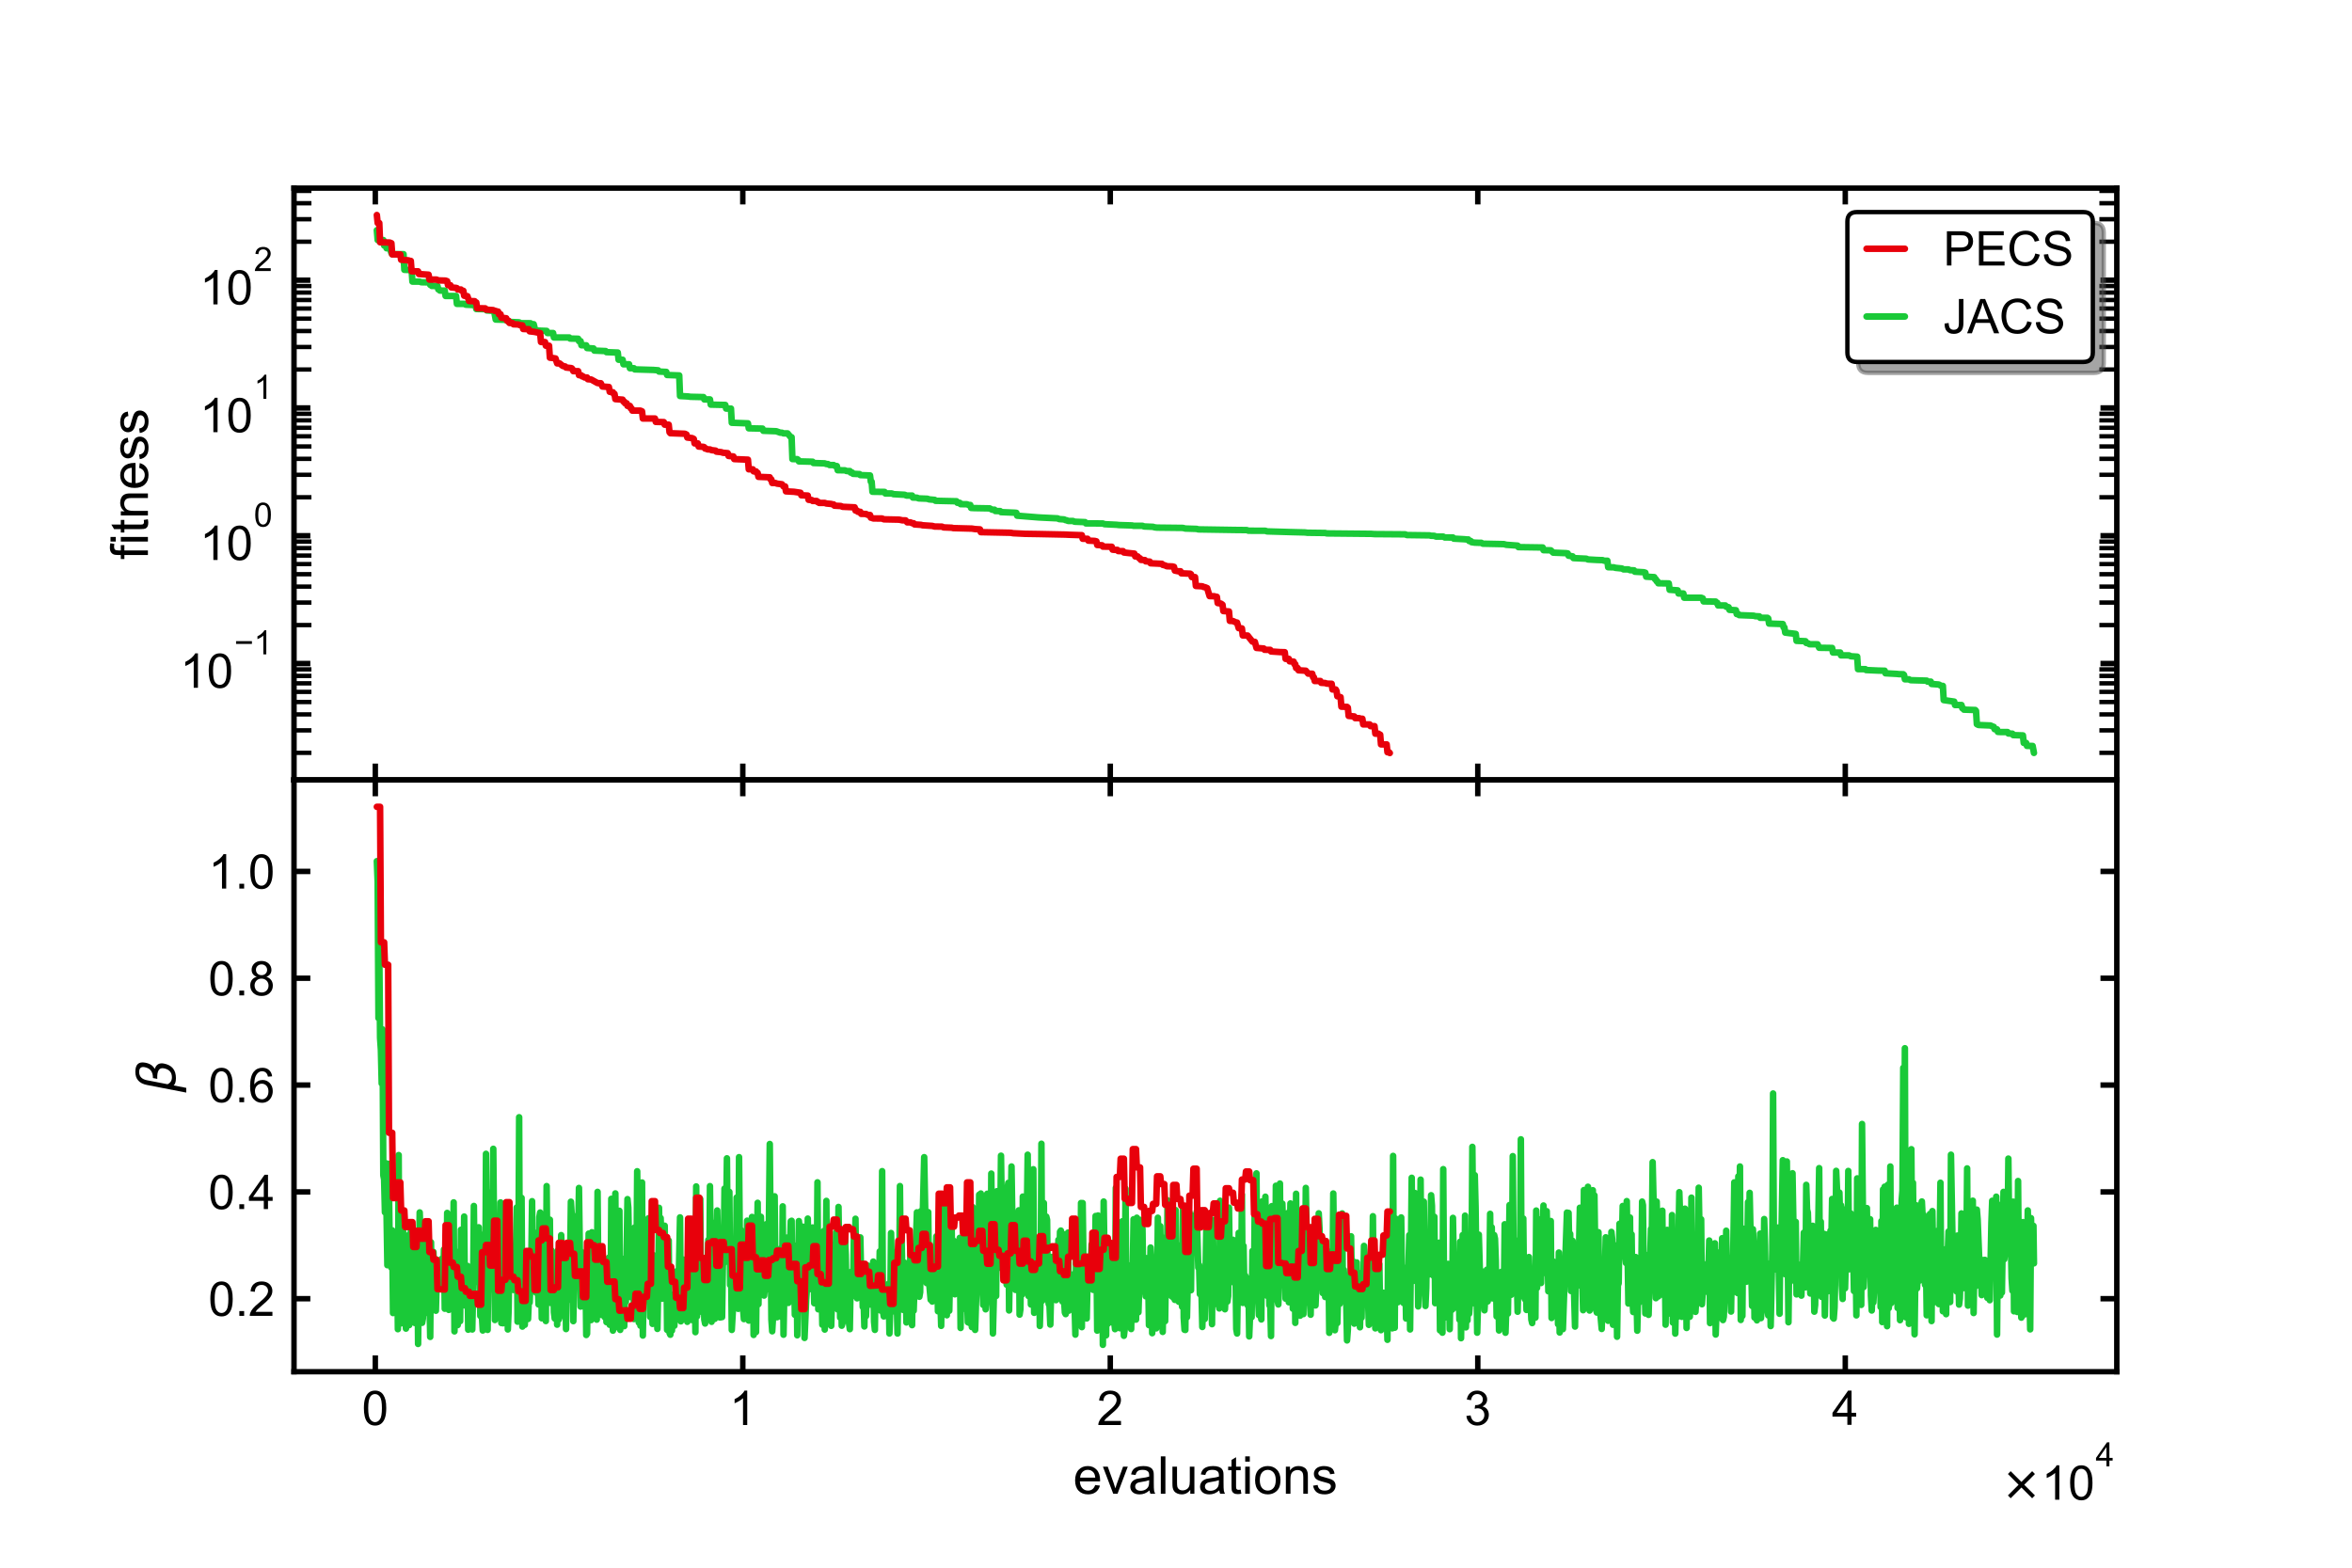 <?xml version="1.0" encoding="utf-8" standalone="no"?>
<!DOCTYPE svg PUBLIC "-//W3C//DTD SVG 1.1//EN"
  "http://www.w3.org/Graphics/SVG/1.1/DTD/svg11.dtd">
<!-- Created with matplotlib (https://matplotlib.org/) -->
<svg height="288pt" version="1.1" viewBox="0 0 432 288" width="432pt" xmlns="http://www.w3.org/2000/svg" xmlns:xlink="http://www.w3.org/1999/xlink">
 <defs>
  <style type="text/css">
*{stroke-linecap:butt;stroke-linejoin:round;}
  </style>
 </defs>
 <g id="figure_1">
  <g id="patch_1">
   <path d="M 0 288 
L 432 288 
L 432 0 
L 0 0 
z
" style="fill:#ffffff;"/>
  </g>
  <g id="axes_1">
   <g id="patch_2">
    <path d="M 54 143.28 
L 388.8 143.28 
L 388.8 34.56 
L 54 34.56 
z
" style="fill:#ffffff;"/>
   </g>
   <g id="line2d_1">
    <path clip-path="url(#pa61f2be2b5)" d="M 69.218 42.3 
L 69.367 44.097 
L 70.406 44.101 
L 70.555 45.104 
L 70.852 45.104 
L 71 45.609 
L 71.594 45.609 
L 71.891 46.486 
L 72.04 46.678 
L 74.119 46.692 
L 74.267 49.568 
L 75.604 49.62 
L 75.752 51.731 
L 77.088 51.742 
L 77.385 51.852 
L 78.87 51.884 
L 79.019 52.325 
L 79.167 52.325 
L 79.316 52.535 
L 80.355 52.537 
L 80.504 53.163 
L 80.652 53.164 
L 80.801 53.381 
L 81.692 53.381 
L 81.84 54.373 
L 83.771 54.375 
L 83.919 55.82 
L 85.256 55.821 
L 85.553 55.977 
L 87.335 56.054 
L 87.483 56.771 
L 89.265 56.8 
L 89.414 57.037 
L 90.75 57.117 
L 91.047 58.704 
L 92.978 58.759 
L 93.423 59.133 
L 95.354 59.213 
L 95.651 59.374 
L 97.432 59.382 
L 97.581 59.561 
L 98.026 59.561 
L 98.323 60.715 
L 100.402 60.79 
L 100.551 61.181 
L 101.59 61.181 
L 101.739 61.998 
L 104.56 61.998 
L 104.709 62.197 
L 106.194 62.231 
L 106.342 62.677 
L 106.639 62.677 
L 106.788 63.423 
L 107.679 63.441 
L 107.827 63.941 
L 109.015 64.015 
L 109.164 64.405 
L 111.243 64.495 
L 111.391 64.694 
L 113.47 64.767 
L 113.619 66.087 
L 114.361 66.088 
L 114.51 66.923 
L 115.549 66.923 
L 115.698 67.648 
L 116.44 67.648 
L 116.589 67.859 
L 120.004 67.961 
L 120.895 68.029 
L 121.043 68.259 
L 122.38 68.323 
L 122.528 68.891 
L 124.756 68.971 
L 124.904 72.751 
L 126.389 72.834 
L 126.835 72.895 
L 129.211 72.95 
L 129.359 73.377 
L 130.399 73.377 
L 130.547 74.333 
L 133.22 74.393 
L 133.369 75.057 
L 134.26 75.061 
L 134.408 77.666 
L 137.378 77.771 
L 137.527 78.686 
L 140.051 78.739 
L 140.199 79.139 
L 142.575 79.222 
L 143.318 79.487 
L 143.615 79.487 
L 143.912 79.618 
L 144.654 79.62 
L 145.248 80.321 
L 145.397 80.321 
L 145.545 84.339 
L 146.436 84.353 
L 146.585 84.461 
L 146.733 84.76 
L 149.258 84.823 
L 149.406 85.061 
L 151.485 85.125 
L 151.782 85.252 
L 152.079 85.252 
L 152.376 85.433 
L 153.119 85.433 
L 153.416 85.622 
L 153.713 85.622 
L 153.861 86.386 
L 155.198 86.403 
L 155.495 86.536 
L 156.089 86.536 
L 156.237 86.817 
L 156.534 86.817 
L 156.683 87.044 
L 157.871 87.097 
L 158.019 87.279 
L 159.801 87.345 
L 159.949 88.497 
L 160.098 88.497 
L 160.246 90.341 
L 162.474 90.371 
L 162.622 90.657 
L 163.81 90.657 
L 164.107 90.785 
L 166.186 90.896 
L 166.483 91.04 
L 167.523 91.04 
L 167.671 91.41 
L 168.414 91.423 
L 168.711 91.559 
L 170.344 91.624 
L 170.641 91.739 
L 171.681 91.832 
L 171.829 92 
L 175.69 92.087 
L 175.839 92.363 
L 176.284 92.374 
L 176.433 92.618 
L 177.621 92.64 
L 177.918 92.771 
L 178.215 92.771 
L 178.363 93.314 
L 178.957 93.343 
L 181.778 93.394 
L 182.224 93.637 
L 182.669 93.637 
L 182.818 93.877 
L 183.709 93.894 
L 183.857 94.083 
L 186.382 94.185 
L 186.679 94.216 
L 186.827 94.738 
L 190.688 95.05 
L 191.282 95.083 
L 194.252 95.226 
L 194.549 95.367 
L 195.44 95.422 
L 195.737 95.566 
L 195.886 95.566 
L 196.183 95.704 
L 197.074 95.704 
L 197.371 95.845 
L 199.301 95.92 
L 199.45 96.154 
L 202.568 96.168 
L 202.865 96.297 
L 205.092 96.405 
L 205.538 96.456 
L 207.914 96.527 
L 208.211 96.593 
L 209.844 96.597 
L 210.141 96.719 
L 211.775 96.783 
L 212.072 96.879 
L 212.517 96.929 
L 217.269 96.983 
L 217.715 97.098 
L 219.794 97.162 
L 220.091 97.253 
L 226.773 97.359 
L 228.258 97.374 
L 229 97.382 
L 229.297 97.497 
L 232.416 97.508 
L 232.713 97.621 
L 236.128 97.72 
L 236.871 97.743 
L 239.692 97.813 
L 240.138 97.871 
L 243.404 97.913 
L 243.701 97.992 
L 251.869 98.074 
L 252.463 98.12 
L 258.106 98.163 
L 258.403 98.295 
L 262.561 98.351 
L 262.857 98.429 
L 263.451 98.435 
L 263.748 98.579 
L 265.085 98.581 
L 265.382 98.742 
L 266.867 98.744 
L 267.015 98.953 
L 268.946 99.059 
L 269.391 99.102 
L 269.688 99.102 
L 269.837 99.387 
L 270.134 99.387 
L 270.282 99.603 
L 270.876 99.69 
L 271.619 99.716 
L 272.064 99.716 
L 272.361 99.882 
L 276.222 99.963 
L 276.668 100.082 
L 278.747 100.234 
L 278.895 100.512 
L 283.35 100.578 
L 283.498 101.07 
L 284.835 101.099 
L 285.28 101.527 
L 287.656 101.622 
L 287.953 101.67 
L 288.102 102.087 
L 288.696 102.18 
L 288.844 102.205 
L 288.993 102.528 
L 291.369 102.639 
L 291.666 102.779 
L 293.299 102.87 
L 294.042 102.896 
L 294.339 102.896 
L 294.636 103.008 
L 295.23 103.009 
L 295.378 104.202 
L 296.418 104.228 
L 296.715 104.318 
L 297.903 104.436 
L 298.2 104.6 
L 299.091 104.602 
L 299.388 104.747 
L 300.13 104.774 
L 300.279 105.031 
L 301.912 105.124 
L 302.209 105.213 
L 302.358 105.942 
L 303.843 106.025 
L 303.991 106.413 
L 304.139 106.413 
L 304.288 106.787 
L 304.436 106.787 
L 304.585 107.153 
L 306.515 107.181 
L 306.664 108.351 
L 308.149 108.455 
L 308.297 109.03 
L 309.188 109.03 
L 309.337 109.803 
L 312.455 109.807 
L 312.752 109.922 
L 312.901 110.486 
L 315.128 110.517 
L 315.277 110.75 
L 315.425 110.75 
L 315.574 111.23 
L 316.91 111.231 
L 317.059 111.464 
L 317.504 111.548 
L 317.653 112.035 
L 318.841 112.103 
L 318.989 112.808 
L 319.286 112.808 
L 319.435 113.005 
L 322.108 113.11 
L 322.405 113.198 
L 323.147 113.232 
L 323.296 113.493 
L 324.632 113.497 
L 324.78 113.619 
L 324.929 114.556 
L 327.453 114.641 
L 327.602 115.261 
L 327.75 115.266 
L 327.899 116.215 
L 328.641 116.313 
L 329.087 116.361 
L 329.829 116.452 
L 329.978 117.73 
L 331.611 117.794 
L 331.76 118.118 
L 332.057 118.163 
L 332.354 118.349 
L 333.839 118.365 
L 334.136 119.002 
L 336.512 119.037 
L 336.66 119.873 
L 337.997 119.874 
L 338.145 120.398 
L 339.63 120.401 
L 339.927 120.558 
L 341.115 120.633 
L 341.264 122.926 
L 342.6 122.926 
L 342.749 123.093 
L 344.976 123.192 
L 345.867 123.214 
L 346.164 123.214 
L 346.312 123.689 
L 348.391 123.803 
L 348.837 123.851 
L 349.579 123.862 
L 349.728 124.009 
L 349.876 124.792 
L 350.619 124.795 
L 350.916 124.957 
L 353.886 125.041 
L 354.034 125.218 
L 354.628 125.218 
L 354.777 125.655 
L 356.113 125.752 
L 356.559 126.007 
L 356.856 126.007 
L 357.004 128.613 
L 358.935 128.891 
L 359.083 129.516 
L 360.271 129.516 
L 360.42 130.105 
L 360.568 130.105 
L 360.717 130.371 
L 362.796 130.435 
L 362.944 130.604 
L 363.093 133.032 
L 363.39 133.189 
L 365.617 133.281 
L 365.914 133.429 
L 366.211 133.536 
L 366.359 133.96 
L 366.805 133.987 
L 366.953 134.453 
L 367.547 134.489 
L 368.735 134.489 
L 368.884 134.749 
L 369.626 134.786 
L 369.775 135.048 
L 371.557 135.102 
L 371.705 136.483 
L 372.151 136.483 
L 372.299 137.027 
L 373.339 137.039 
L 373.582 138.317 
L 373.582 138.317 
" style="fill:none;stroke:#1ac938;stroke-linecap:round;stroke-width:1.2;"/>
   </g>
   <g id="matplotlib.axis_1">
    <g id="xtick_1">
     <g id="line2d_2">
      <defs>
       <path d="M 0 0 
L 0 -3 
" id="m5a4ed52f76" style="stroke:#000000;"/>
      </defs>
      <g>
       <use style="stroke:#000000;" x="68.935" xlink:href="#m5a4ed52f76" y="143.28"/>
      </g>
     </g>
     <g id="line2d_3">
      <defs>
       <path d="M 0 0 
L 0 3 
" id="m4505da38dd" style="stroke:#000000;"/>
      </defs>
      <g>
       <use style="stroke:#000000;" x="68.935" xlink:href="#m4505da38dd" y="34.56"/>
      </g>
     </g>
    </g>
    <g id="xtick_2">
     <g id="line2d_4">
      <g>
       <use style="stroke:#000000;" x="136.433" xlink:href="#m5a4ed52f76" y="143.28"/>
      </g>
     </g>
     <g id="line2d_5">
      <g>
       <use style="stroke:#000000;" x="136.433" xlink:href="#m4505da38dd" y="34.56"/>
      </g>
     </g>
    </g>
    <g id="xtick_3">
     <g id="line2d_6">
      <g>
       <use style="stroke:#000000;" x="203.931" xlink:href="#m5a4ed52f76" y="143.28"/>
      </g>
     </g>
     <g id="line2d_7">
      <g>
       <use style="stroke:#000000;" x="203.931" xlink:href="#m4505da38dd" y="34.56"/>
      </g>
     </g>
    </g>
    <g id="xtick_4">
     <g id="line2d_8">
      <g>
       <use style="stroke:#000000;" x="271.43" xlink:href="#m5a4ed52f76" y="143.28"/>
      </g>
     </g>
     <g id="line2d_9">
      <g>
       <use style="stroke:#000000;" x="271.43" xlink:href="#m4505da38dd" y="34.56"/>
      </g>
     </g>
    </g>
    <g id="xtick_5">
     <g id="line2d_10">
      <g>
       <use style="stroke:#000000;" x="338.928" xlink:href="#m5a4ed52f76" y="143.28"/>
      </g>
     </g>
     <g id="line2d_11">
      <g>
       <use style="stroke:#000000;" x="338.928" xlink:href="#m4505da38dd" y="34.56"/>
      </g>
     </g>
    </g>
   </g>
   <g id="matplotlib.axis_2">
    <g id="ytick_1">
     <g id="line2d_12">
      <defs>
       <path d="M 0 0 
L 3 0 
" id="mf8ae6ad530" style="stroke:#000000;"/>
      </defs>
      <g>
       <use style="stroke:#000000;" x="54" xlink:href="#mf8ae6ad530" y="121.897"/>
      </g>
     </g>
     <g id="line2d_13">
      <defs>
       <path d="M 0 0 
L -3 0 
" id="m813e88c758" style="stroke:#000000;"/>
      </defs>
      <g>
       <use style="stroke:#000000;" x="388.8" xlink:href="#m813e88c758" y="121.897"/>
      </g>
     </g>
     <g id="text_1">
      <!-- $\mathdefault{10^{-1}}$ -->
      <defs>
       <path d="M 37.25 0 
L 28.469 0 
L 28.469 56 
Q 25.297 52.984 20.141 49.953 
Q 14.984 46.922 10.891 45.406 
L 10.891 53.906 
Q 18.266 57.375 23.781 62.297 
Q 29.297 67.234 31.594 71.875 
L 37.25 71.875 
z
" id="ArialMT-49"/>
       <path d="M 4.156 35.297 
Q 4.156 48 6.766 55.734 
Q 9.375 63.484 14.516 67.672 
Q 19.672 71.875 27.484 71.875 
Q 33.25 71.875 37.594 69.547 
Q 41.938 67.234 44.766 62.859 
Q 47.609 58.5 49.219 52.219 
Q 50.828 45.953 50.828 35.297 
Q 50.828 22.703 48.234 14.969 
Q 45.656 7.234 40.5 3 
Q 35.359 -1.219 27.484 -1.219 
Q 17.141 -1.219 11.234 6.203 
Q 4.156 15.141 4.156 35.297 
z
M 13.188 35.297 
Q 13.188 17.672 17.312 11.828 
Q 21.438 6 27.484 6 
Q 33.547 6 37.672 11.859 
Q 41.797 17.719 41.797 35.297 
Q 41.797 52.984 37.672 58.781 
Q 33.547 64.594 27.391 64.594 
Q 21.344 64.594 17.719 59.469 
Q 13.188 52.938 13.188 35.297 
z
" id="ArialMT-48"/>
       <path d="M 52.828 31.203 
L 5.562 31.203 
L 5.562 39.406 
L 52.828 39.406 
z
" id="ArialMT-8722"/>
      </defs>
      <g transform="translate(33.076 126.435)scale(0.088 -0.088)">
       <use transform="translate(0 0.994)" xlink:href="#ArialMT-49"/>
       <use transform="translate(55.615 0.994)" xlink:href="#ArialMT-48"/>
       <use transform="translate(112.973 70.688)scale(0.7)" xlink:href="#ArialMT-8722"/>
       <use transform="translate(153.852 70.688)scale(0.7)" xlink:href="#ArialMT-49"/>
      </g>
     </g>
    </g>
    <g id="ytick_2">
     <g id="line2d_14">
      <g>
       <use style="stroke:#000000;" x="54" xlink:href="#mf8ae6ad530" y="98.422"/>
      </g>
     </g>
     <g id="line2d_15">
      <g>
       <use style="stroke:#000000;" x="388.8" xlink:href="#m813e88c758" y="98.422"/>
      </g>
     </g>
     <g id="text_2">
      <!-- $\mathdefault{10^{0}}$ -->
      <g transform="translate(36.684 102.96)scale(0.088 -0.088)">
       <use transform="translate(0 0.994)" xlink:href="#ArialMT-49"/>
       <use transform="translate(55.615 0.994)" xlink:href="#ArialMT-48"/>
       <use transform="translate(112.973 70.688)scale(0.7)" xlink:href="#ArialMT-48"/>
      </g>
     </g>
    </g>
    <g id="ytick_3">
     <g id="line2d_16">
      <g>
       <use style="stroke:#000000;" x="54" xlink:href="#mf8ae6ad530" y="74.947"/>
      </g>
     </g>
     <g id="line2d_17">
      <g>
       <use style="stroke:#000000;" x="388.8" xlink:href="#m813e88c758" y="74.947"/>
      </g>
     </g>
     <g id="text_3">
      <!-- $\mathdefault{10^{1}}$ -->
      <g transform="translate(36.684 79.485)scale(0.088 -0.088)">
       <use transform="translate(0 0.994)" xlink:href="#ArialMT-49"/>
       <use transform="translate(55.615 0.994)" xlink:href="#ArialMT-48"/>
       <use transform="translate(112.973 70.688)scale(0.7)" xlink:href="#ArialMT-49"/>
      </g>
     </g>
    </g>
    <g id="ytick_4">
     <g id="line2d_18">
      <g>
       <use style="stroke:#000000;" x="54" xlink:href="#mf8ae6ad530" y="51.472"/>
      </g>
     </g>
     <g id="line2d_19">
      <g>
       <use style="stroke:#000000;" x="388.8" xlink:href="#m813e88c758" y="51.472"/>
      </g>
     </g>
     <g id="text_4">
      <!-- $\mathdefault{10^{2}}$ -->
      <defs>
       <path d="M 50.344 8.453 
L 50.344 0 
L 3.031 0 
Q 2.938 3.172 4.047 6.109 
Q 5.859 10.938 9.828 15.625 
Q 13.812 20.312 21.344 26.469 
Q 33.016 36.031 37.109 41.625 
Q 41.219 47.219 41.219 52.203 
Q 41.219 57.422 37.469 61 
Q 33.734 64.594 27.734 64.594 
Q 21.391 64.594 17.578 60.781 
Q 13.766 56.984 13.719 50.25 
L 4.688 51.172 
Q 5.609 61.281 11.656 66.578 
Q 17.719 71.875 27.938 71.875 
Q 38.234 71.875 44.234 66.156 
Q 50.25 60.453 50.25 52 
Q 50.25 47.703 48.484 43.547 
Q 46.734 39.406 42.656 34.812 
Q 38.578 30.219 29.109 22.219 
Q 21.188 15.578 18.938 13.203 
Q 16.703 10.844 15.234 8.453 
z
" id="ArialMT-50"/>
      </defs>
      <g transform="translate(36.684 56.01)scale(0.088 -0.088)">
       <use transform="translate(0 0.994)" xlink:href="#ArialMT-49"/>
       <use transform="translate(55.615 0.994)" xlink:href="#ArialMT-48"/>
       <use transform="translate(112.973 70.688)scale(0.7)" xlink:href="#ArialMT-50"/>
      </g>
     </g>
    </g>
    <g id="ytick_5">
     <g id="line2d_20">
      <defs>
       <path d="M 0 0 
L 3.2 0 
" id="m4f724418f3" style="stroke:#000000;stroke-width:0.8;"/>
      </defs>
      <g>
       <use style="stroke:#000000;stroke-width:0.8;" x="54" xlink:href="#m4f724418f3" y="138.306"/>
      </g>
     </g>
     <g id="line2d_21">
      <defs>
       <path d="M 0 0 
L -3.2 0 
" id="mf919b4cb84" style="stroke:#000000;stroke-width:0.8;"/>
      </defs>
      <g>
       <use style="stroke:#000000;stroke-width:0.8;" x="388.8" xlink:href="#mf919b4cb84" y="138.306"/>
      </g>
     </g>
    </g>
    <g id="ytick_6">
     <g id="line2d_22">
      <g>
       <use style="stroke:#000000;stroke-width:0.8;" x="54" xlink:href="#m4f724418f3" y="134.172"/>
      </g>
     </g>
     <g id="line2d_23">
      <g>
       <use style="stroke:#000000;stroke-width:0.8;" x="388.8" xlink:href="#mf919b4cb84" y="134.172"/>
      </g>
     </g>
    </g>
    <g id="ytick_7">
     <g id="line2d_24">
      <g>
       <use style="stroke:#000000;stroke-width:0.8;" x="54" xlink:href="#m4f724418f3" y="131.239"/>
      </g>
     </g>
     <g id="line2d_25">
      <g>
       <use style="stroke:#000000;stroke-width:0.8;" x="388.8" xlink:href="#mf919b4cb84" y="131.239"/>
      </g>
     </g>
    </g>
    <g id="ytick_8">
     <g id="line2d_26">
      <g>
       <use style="stroke:#000000;stroke-width:0.8;" x="54" xlink:href="#m4f724418f3" y="128.964"/>
      </g>
     </g>
     <g id="line2d_27">
      <g>
       <use style="stroke:#000000;stroke-width:0.8;" x="388.8" xlink:href="#mf919b4cb84" y="128.964"/>
      </g>
     </g>
    </g>
    <g id="ytick_9">
     <g id="line2d_28">
      <g>
       <use style="stroke:#000000;stroke-width:0.8;" x="54" xlink:href="#m4f724418f3" y="127.105"/>
      </g>
     </g>
     <g id="line2d_29">
      <g>
       <use style="stroke:#000000;stroke-width:0.8;" x="388.8" xlink:href="#mf919b4cb84" y="127.105"/>
      </g>
     </g>
    </g>
    <g id="ytick_10">
     <g id="line2d_30">
      <g>
       <use style="stroke:#000000;stroke-width:0.8;" x="54" xlink:href="#m4f724418f3" y="125.534"/>
      </g>
     </g>
     <g id="line2d_31">
      <g>
       <use style="stroke:#000000;stroke-width:0.8;" x="388.8" xlink:href="#mf919b4cb84" y="125.534"/>
      </g>
     </g>
    </g>
    <g id="ytick_11">
     <g id="line2d_32">
      <g>
       <use style="stroke:#000000;stroke-width:0.8;" x="54" xlink:href="#m4f724418f3" y="124.172"/>
      </g>
     </g>
     <g id="line2d_33">
      <g>
       <use style="stroke:#000000;stroke-width:0.8;" x="388.8" xlink:href="#mf919b4cb84" y="124.172"/>
      </g>
     </g>
    </g>
    <g id="ytick_12">
     <g id="line2d_34">
      <g>
       <use style="stroke:#000000;stroke-width:0.8;" x="54" xlink:href="#m4f724418f3" y="122.971"/>
      </g>
     </g>
     <g id="line2d_35">
      <g>
       <use style="stroke:#000000;stroke-width:0.8;" x="388.8" xlink:href="#mf919b4cb84" y="122.971"/>
      </g>
     </g>
    </g>
    <g id="ytick_13">
     <g id="line2d_36">
      <g>
       <use style="stroke:#000000;stroke-width:0.8;" x="54" xlink:href="#m4f724418f3" y="114.831"/>
      </g>
     </g>
     <g id="line2d_37">
      <g>
       <use style="stroke:#000000;stroke-width:0.8;" x="388.8" xlink:href="#mf919b4cb84" y="114.831"/>
      </g>
     </g>
    </g>
    <g id="ytick_14">
     <g id="line2d_38">
      <g>
       <use style="stroke:#000000;stroke-width:0.8;" x="54" xlink:href="#m4f724418f3" y="110.697"/>
      </g>
     </g>
     <g id="line2d_39">
      <g>
       <use style="stroke:#000000;stroke-width:0.8;" x="388.8" xlink:href="#mf919b4cb84" y="110.697"/>
      </g>
     </g>
    </g>
    <g id="ytick_15">
     <g id="line2d_40">
      <g>
       <use style="stroke:#000000;stroke-width:0.8;" x="54" xlink:href="#m4f724418f3" y="107.764"/>
      </g>
     </g>
     <g id="line2d_41">
      <g>
       <use style="stroke:#000000;stroke-width:0.8;" x="388.8" xlink:href="#mf919b4cb84" y="107.764"/>
      </g>
     </g>
    </g>
    <g id="ytick_16">
     <g id="line2d_42">
      <g>
       <use style="stroke:#000000;stroke-width:0.8;" x="54" xlink:href="#m4f724418f3" y="105.489"/>
      </g>
     </g>
     <g id="line2d_43">
      <g>
       <use style="stroke:#000000;stroke-width:0.8;" x="388.8" xlink:href="#mf919b4cb84" y="105.489"/>
      </g>
     </g>
    </g>
    <g id="ytick_17">
     <g id="line2d_44">
      <g>
       <use style="stroke:#000000;stroke-width:0.8;" x="54" xlink:href="#m4f724418f3" y="103.63"/>
      </g>
     </g>
     <g id="line2d_45">
      <g>
       <use style="stroke:#000000;stroke-width:0.8;" x="388.8" xlink:href="#mf919b4cb84" y="103.63"/>
      </g>
     </g>
    </g>
    <g id="ytick_18">
     <g id="line2d_46">
      <g>
       <use style="stroke:#000000;stroke-width:0.8;" x="54" xlink:href="#m4f724418f3" y="102.059"/>
      </g>
     </g>
     <g id="line2d_47">
      <g>
       <use style="stroke:#000000;stroke-width:0.8;" x="388.8" xlink:href="#mf919b4cb84" y="102.059"/>
      </g>
     </g>
    </g>
    <g id="ytick_19">
     <g id="line2d_48">
      <g>
       <use style="stroke:#000000;stroke-width:0.8;" x="54" xlink:href="#m4f724418f3" y="100.697"/>
      </g>
     </g>
     <g id="line2d_49">
      <g>
       <use style="stroke:#000000;stroke-width:0.8;" x="388.8" xlink:href="#mf919b4cb84" y="100.697"/>
      </g>
     </g>
    </g>
    <g id="ytick_20">
     <g id="line2d_50">
      <g>
       <use style="stroke:#000000;stroke-width:0.8;" x="54" xlink:href="#m4f724418f3" y="99.496"/>
      </g>
     </g>
     <g id="line2d_51">
      <g>
       <use style="stroke:#000000;stroke-width:0.8;" x="388.8" xlink:href="#mf919b4cb84" y="99.496"/>
      </g>
     </g>
    </g>
    <g id="ytick_21">
     <g id="line2d_52">
      <g>
       <use style="stroke:#000000;stroke-width:0.8;" x="54" xlink:href="#m4f724418f3" y="91.356"/>
      </g>
     </g>
     <g id="line2d_53">
      <g>
       <use style="stroke:#000000;stroke-width:0.8;" x="388.8" xlink:href="#mf919b4cb84" y="91.356"/>
      </g>
     </g>
    </g>
    <g id="ytick_22">
     <g id="line2d_54">
      <g>
       <use style="stroke:#000000;stroke-width:0.8;" x="54" xlink:href="#m4f724418f3" y="87.222"/>
      </g>
     </g>
     <g id="line2d_55">
      <g>
       <use style="stroke:#000000;stroke-width:0.8;" x="388.8" xlink:href="#mf919b4cb84" y="87.222"/>
      </g>
     </g>
    </g>
    <g id="ytick_23">
     <g id="line2d_56">
      <g>
       <use style="stroke:#000000;stroke-width:0.8;" x="54" xlink:href="#m4f724418f3" y="84.289"/>
      </g>
     </g>
     <g id="line2d_57">
      <g>
       <use style="stroke:#000000;stroke-width:0.8;" x="388.8" xlink:href="#mf919b4cb84" y="84.289"/>
      </g>
     </g>
    </g>
    <g id="ytick_24">
     <g id="line2d_58">
      <g>
       <use style="stroke:#000000;stroke-width:0.8;" x="54" xlink:href="#m4f724418f3" y="82.014"/>
      </g>
     </g>
     <g id="line2d_59">
      <g>
       <use style="stroke:#000000;stroke-width:0.8;" x="388.8" xlink:href="#mf919b4cb84" y="82.014"/>
      </g>
     </g>
    </g>
    <g id="ytick_25">
     <g id="line2d_60">
      <g>
       <use style="stroke:#000000;stroke-width:0.8;" x="54" xlink:href="#m4f724418f3" y="80.155"/>
      </g>
     </g>
     <g id="line2d_61">
      <g>
       <use style="stroke:#000000;stroke-width:0.8;" x="388.8" xlink:href="#mf919b4cb84" y="80.155"/>
      </g>
     </g>
    </g>
    <g id="ytick_26">
     <g id="line2d_62">
      <g>
       <use style="stroke:#000000;stroke-width:0.8;" x="54" xlink:href="#m4f724418f3" y="78.584"/>
      </g>
     </g>
     <g id="line2d_63">
      <g>
       <use style="stroke:#000000;stroke-width:0.8;" x="388.8" xlink:href="#mf919b4cb84" y="78.584"/>
      </g>
     </g>
    </g>
    <g id="ytick_27">
     <g id="line2d_64">
      <g>
       <use style="stroke:#000000;stroke-width:0.8;" x="54" xlink:href="#m4f724418f3" y="77.222"/>
      </g>
     </g>
     <g id="line2d_65">
      <g>
       <use style="stroke:#000000;stroke-width:0.8;" x="388.8" xlink:href="#mf919b4cb84" y="77.222"/>
      </g>
     </g>
    </g>
    <g id="ytick_28">
     <g id="line2d_66">
      <g>
       <use style="stroke:#000000;stroke-width:0.8;" x="54" xlink:href="#m4f724418f3" y="76.021"/>
      </g>
     </g>
     <g id="line2d_67">
      <g>
       <use style="stroke:#000000;stroke-width:0.8;" x="388.8" xlink:href="#mf919b4cb84" y="76.021"/>
      </g>
     </g>
    </g>
    <g id="ytick_29">
     <g id="line2d_68">
      <g>
       <use style="stroke:#000000;stroke-width:0.8;" x="54" xlink:href="#m4f724418f3" y="67.881"/>
      </g>
     </g>
     <g id="line2d_69">
      <g>
       <use style="stroke:#000000;stroke-width:0.8;" x="388.8" xlink:href="#mf919b4cb84" y="67.881"/>
      </g>
     </g>
    </g>
    <g id="ytick_30">
     <g id="line2d_70">
      <g>
       <use style="stroke:#000000;stroke-width:0.8;" x="54" xlink:href="#m4f724418f3" y="63.747"/>
      </g>
     </g>
     <g id="line2d_71">
      <g>
       <use style="stroke:#000000;stroke-width:0.8;" x="388.8" xlink:href="#mf919b4cb84" y="63.747"/>
      </g>
     </g>
    </g>
    <g id="ytick_31">
     <g id="line2d_72">
      <g>
       <use style="stroke:#000000;stroke-width:0.8;" x="54" xlink:href="#m4f724418f3" y="60.814"/>
      </g>
     </g>
     <g id="line2d_73">
      <g>
       <use style="stroke:#000000;stroke-width:0.8;" x="388.8" xlink:href="#mf919b4cb84" y="60.814"/>
      </g>
     </g>
    </g>
    <g id="ytick_32">
     <g id="line2d_74">
      <g>
       <use style="stroke:#000000;stroke-width:0.8;" x="54" xlink:href="#m4f724418f3" y="58.539"/>
      </g>
     </g>
     <g id="line2d_75">
      <g>
       <use style="stroke:#000000;stroke-width:0.8;" x="388.8" xlink:href="#mf919b4cb84" y="58.539"/>
      </g>
     </g>
    </g>
    <g id="ytick_33">
     <g id="line2d_76">
      <g>
       <use style="stroke:#000000;stroke-width:0.8;" x="54" xlink:href="#m4f724418f3" y="56.68"/>
      </g>
     </g>
     <g id="line2d_77">
      <g>
       <use style="stroke:#000000;stroke-width:0.8;" x="388.8" xlink:href="#mf919b4cb84" y="56.68"/>
      </g>
     </g>
    </g>
    <g id="ytick_34">
     <g id="line2d_78">
      <g>
       <use style="stroke:#000000;stroke-width:0.8;" x="54" xlink:href="#m4f724418f3" y="55.109"/>
      </g>
     </g>
     <g id="line2d_79">
      <g>
       <use style="stroke:#000000;stroke-width:0.8;" x="388.8" xlink:href="#mf919b4cb84" y="55.109"/>
      </g>
     </g>
    </g>
    <g id="ytick_35">
     <g id="line2d_80">
      <g>
       <use style="stroke:#000000;stroke-width:0.8;" x="54" xlink:href="#m4f724418f3" y="53.747"/>
      </g>
     </g>
     <g id="line2d_81">
      <g>
       <use style="stroke:#000000;stroke-width:0.8;" x="388.8" xlink:href="#mf919b4cb84" y="53.747"/>
      </g>
     </g>
    </g>
    <g id="ytick_36">
     <g id="line2d_82">
      <g>
       <use style="stroke:#000000;stroke-width:0.8;" x="54" xlink:href="#m4f724418f3" y="52.546"/>
      </g>
     </g>
     <g id="line2d_83">
      <g>
       <use style="stroke:#000000;stroke-width:0.8;" x="388.8" xlink:href="#mf919b4cb84" y="52.546"/>
      </g>
     </g>
    </g>
    <g id="ytick_37">
     <g id="line2d_84">
      <g>
       <use style="stroke:#000000;stroke-width:0.8;" x="54" xlink:href="#m4f724418f3" y="44.406"/>
      </g>
     </g>
     <g id="line2d_85">
      <g>
       <use style="stroke:#000000;stroke-width:0.8;" x="388.8" xlink:href="#mf919b4cb84" y="44.406"/>
      </g>
     </g>
    </g>
    <g id="ytick_38">
     <g id="line2d_86">
      <g>
       <use style="stroke:#000000;stroke-width:0.8;" x="54" xlink:href="#m4f724418f3" y="40.272"/>
      </g>
     </g>
     <g id="line2d_87">
      <g>
       <use style="stroke:#000000;stroke-width:0.8;" x="388.8" xlink:href="#mf919b4cb84" y="40.272"/>
      </g>
     </g>
    </g>
    <g id="ytick_39">
     <g id="line2d_88">
      <g>
       <use style="stroke:#000000;stroke-width:0.8;" x="54" xlink:href="#m4f724418f3" y="37.339"/>
      </g>
     </g>
     <g id="line2d_89">
      <g>
       <use style="stroke:#000000;stroke-width:0.8;" x="388.8" xlink:href="#mf919b4cb84" y="37.339"/>
      </g>
     </g>
    </g>
    <g id="ytick_40">
     <g id="line2d_90">
      <g>
       <use style="stroke:#000000;stroke-width:0.8;" x="54" xlink:href="#m4f724418f3" y="35.064"/>
      </g>
     </g>
     <g id="line2d_91">
      <g>
       <use style="stroke:#000000;stroke-width:0.8;" x="388.8" xlink:href="#mf919b4cb84" y="35.064"/>
      </g>
     </g>
    </g>
    <g id="text_5">
     <!-- fitness -->
     <defs>
      <path d="M 8.688 0 
L 8.688 45.016 
L 0.922 45.016 
L 0.922 51.859 
L 8.688 51.859 
L 8.688 57.375 
Q 8.688 62.594 9.625 65.141 
Q 10.891 68.562 14.078 70.672 
Q 17.281 72.797 23.047 72.797 
Q 26.766 72.797 31.25 71.922 
L 29.938 64.266 
Q 27.203 64.75 24.75 64.75 
Q 20.75 64.75 19.094 63.031 
Q 17.438 61.328 17.438 56.641 
L 17.438 51.859 
L 27.547 51.859 
L 27.547 45.016 
L 17.438 45.016 
L 17.438 0 
z
" id="ArialMT-102"/>
      <path d="M 6.641 61.469 
L 6.641 71.578 
L 15.438 71.578 
L 15.438 61.469 
z
M 6.641 0 
L 6.641 51.859 
L 15.438 51.859 
L 15.438 0 
z
" id="ArialMT-105"/>
      <path d="M 25.781 7.859 
L 27.047 0.094 
Q 23.344 -0.688 20.406 -0.688 
Q 15.625 -0.688 12.984 0.828 
Q 10.359 2.344 9.281 4.812 
Q 8.203 7.281 8.203 15.188 
L 8.203 45.016 
L 1.766 45.016 
L 1.766 51.859 
L 8.203 51.859 
L 8.203 64.703 
L 16.938 69.969 
L 16.938 51.859 
L 25.781 51.859 
L 25.781 45.016 
L 16.938 45.016 
L 16.938 14.703 
Q 16.938 10.938 17.406 9.859 
Q 17.875 8.797 18.922 8.156 
Q 19.969 7.516 21.922 7.516 
Q 23.391 7.516 25.781 7.859 
z
" id="ArialMT-116"/>
      <path d="M 6.594 0 
L 6.594 51.859 
L 14.5 51.859 
L 14.5 44.484 
Q 20.219 53.031 31 53.031 
Q 35.688 53.031 39.625 51.344 
Q 43.562 49.656 45.516 46.922 
Q 47.469 44.188 48.25 40.438 
Q 48.734 37.984 48.734 31.891 
L 48.734 0 
L 39.938 0 
L 39.938 31.547 
Q 39.938 36.922 38.906 39.578 
Q 37.891 42.234 35.281 43.812 
Q 32.672 45.406 29.156 45.406 
Q 23.531 45.406 19.453 41.844 
Q 15.375 38.281 15.375 28.328 
L 15.375 0 
z
" id="ArialMT-110"/>
      <path d="M 42.094 16.703 
L 51.172 15.578 
Q 49.031 7.625 43.219 3.219 
Q 37.406 -1.172 28.375 -1.172 
Q 17 -1.172 10.328 5.828 
Q 3.656 12.844 3.656 25.484 
Q 3.656 38.578 10.391 45.797 
Q 17.141 53.031 27.875 53.031 
Q 38.281 53.031 44.875 45.953 
Q 51.469 38.875 51.469 26.031 
Q 51.469 25.25 51.422 23.688 
L 12.75 23.688 
Q 13.234 15.141 17.578 10.594 
Q 21.922 6.062 28.422 6.062 
Q 33.25 6.062 36.672 8.594 
Q 40.094 11.141 42.094 16.703 
z
M 13.234 30.906 
L 42.188 30.906 
Q 41.609 37.453 38.875 40.719 
Q 34.672 45.797 27.984 45.797 
Q 21.922 45.797 17.797 41.75 
Q 13.672 37.703 13.234 30.906 
z
" id="ArialMT-101"/>
      <path d="M 3.078 15.484 
L 11.766 16.844 
Q 12.5 11.625 15.844 8.844 
Q 19.188 6.062 25.203 6.062 
Q 31.25 6.062 34.172 8.516 
Q 37.109 10.984 37.109 14.312 
Q 37.109 17.281 34.516 19 
Q 32.719 20.172 25.531 21.969 
Q 15.875 24.422 12.141 26.203 
Q 8.406 27.984 6.469 31.125 
Q 4.547 34.281 4.547 38.094 
Q 4.547 41.547 6.125 44.5 
Q 7.719 47.469 10.453 49.422 
Q 12.5 50.922 16.031 51.969 
Q 19.578 53.031 23.641 53.031 
Q 29.734 53.031 34.344 51.266 
Q 38.969 49.516 41.156 46.5 
Q 43.359 43.5 44.188 38.484 
L 35.594 37.312 
Q 35.016 41.312 32.203 43.547 
Q 29.391 45.797 24.266 45.797 
Q 18.219 45.797 15.625 43.797 
Q 13.031 41.797 13.031 39.109 
Q 13.031 37.406 14.109 36.031 
Q 15.188 34.625 17.484 33.688 
Q 18.797 33.203 25.25 31.453 
Q 34.578 28.953 38.25 27.359 
Q 41.938 25.781 44.031 22.75 
Q 46.141 19.734 46.141 15.234 
Q 46.141 10.844 43.578 6.953 
Q 41.016 3.078 36.172 0.953 
Q 31.344 -1.172 25.25 -1.172 
Q 15.141 -1.172 9.844 3.031 
Q 4.547 7.234 3.078 15.484 
z
" id="ArialMT-115"/>
     </defs>
     <g transform="translate(27.168 102.792)rotate(-90)scale(0.096 -0.096)">
      <use xlink:href="#ArialMT-102"/>
      <use x="27.783" xlink:href="#ArialMT-105"/>
      <use x="50" xlink:href="#ArialMT-116"/>
      <use x="77.783" xlink:href="#ArialMT-110"/>
      <use x="133.398" xlink:href="#ArialMT-101"/>
      <use x="189.014" xlink:href="#ArialMT-115"/>
      <use x="239.014" xlink:href="#ArialMT-115"/>
     </g>
    </g>
   </g>
   <g id="line2d_92">
    <path clip-path="url(#pa61f2be2b5)" d="M 69.218 39.502 
L 69.367 40.97 
L 69.664 40.97 
L 69.812 44.507 
L 71.594 44.557 
L 71.891 44.679 
L 72.04 46.736 
L 73.525 46.736 
L 73.673 47.724 
L 75.01 47.826 
L 75.307 47.933 
L 75.455 47.933 
L 75.604 49.84 
L 76.791 49.845 
L 76.94 50.338 
L 78.722 50.46 
L 78.87 51.363 
L 80.207 51.363 
L 80.504 51.51 
L 81.84 51.55 
L 82.137 51.659 
L 82.286 52.39 
L 82.731 52.396 
L 82.88 52.8 
L 83.771 52.891 
L 83.919 52.933 
L 84.068 53.184 
L 84.662 53.184 
L 84.81 53.419 
L 85.107 53.425 
L 85.256 54.33 
L 85.85 54.41 
L 86.147 55.294 
L 87.186 55.334 
L 87.335 55.565 
L 87.483 55.567 
L 87.632 56.622 
L 89.117 56.646 
L 89.265 56.882 
L 90.602 56.97 
L 90.899 57.122 
L 91.047 57.122 
L 91.344 57.244 
L 91.493 57.244 
L 91.641 57.732 
L 91.938 57.732 
L 92.087 58.367 
L 92.978 58.466 
L 93.126 58.92 
L 93.423 58.929 
L 93.572 59.33 
L 94.166 59.364 
L 94.314 59.579 
L 95.205 59.613 
L 95.502 59.741 
L 95.948 59.776 
L 96.096 60.441 
L 97.136 60.485 
L 97.284 60.869 
L 98.175 60.972 
L 99.214 61.195 
L 99.363 62.827 
L 100.105 62.839 
L 100.254 63.508 
L 100.848 63.508 
L 100.996 65.713 
L 101.442 65.755 
L 102.036 65.853 
L 102.333 66.756 
L 102.778 66.756 
L 103.372 67.232 
L 103.818 67.328 
L 103.966 67.518 
L 104.857 67.613 
L 105.006 67.654 
L 105.154 67.816 
L 105.303 68.183 
L 106.194 68.183 
L 106.342 68.918 
L 106.788 68.957 
L 106.936 69.15 
L 107.085 69.151 
L 107.382 69.347 
L 107.827 69.347 
L 107.976 69.67 
L 108.57 69.713 
L 109.758 70.377 
L 110.352 70.405 
L 110.649 71.008 
L 111.837 71.092 
L 111.985 71.976 
L 112.579 72.06 
L 112.728 72.37 
L 112.876 72.373 
L 113.025 73.322 
L 114.361 73.42 
L 114.51 73.775 
L 114.658 73.775 
L 114.807 74.087 
L 115.104 74.087 
L 115.252 74.565 
L 115.698 74.569 
L 115.846 75.013 
L 115.995 75.013 
L 116.143 75.436 
L 117.628 75.436 
L 117.925 75.568 
L 118.073 76.885 
L 120.301 76.885 
L 120.449 77.506 
L 121.934 77.546 
L 122.083 78.017 
L 122.825 78.019 
L 122.974 79.405 
L 123.122 79.585 
L 125.795 79.683 
L 126.092 79.828 
L 126.241 80.385 
L 127.132 80.482 
L 127.429 80.638 
L 127.577 81.455 
L 128.171 81.455 
L 128.32 82.034 
L 129.211 82.092 
L 129.359 82.156 
L 129.508 82.406 
L 129.656 82.406 
L 129.953 82.559 
L 130.399 82.559 
L 130.696 82.696 
L 131.438 82.781 
L 131.587 82.973 
L 132.478 83.067 
L 132.775 83.174 
L 133.666 83.251 
L 133.814 83.762 
L 134.705 83.857 
L 134.854 84.338 
L 137.378 84.448 
L 137.527 86.217 
L 138.269 86.219 
L 138.418 86.591 
L 138.863 86.602 
L 139.011 86.877 
L 139.16 86.877 
L 139.308 87.6 
L 141.387 87.684 
L 141.536 88.085 
L 141.684 88.085 
L 141.833 88.731 
L 142.427 88.731 
L 142.724 88.849 
L 143.615 88.958 
L 143.912 89.362 
L 144.209 89.362 
L 144.357 90.265 
L 145.842 90.347 
L 147.03 90.522 
L 147.179 90.985 
L 148.367 91.041 
L 148.515 91.819 
L 149.109 91.866 
L 149.258 92.034 
L 150 92.034 
L 150.149 92.217 
L 150.297 92.217 
L 150.446 92.385 
L 151.485 92.389 
L 151.782 92.499 
L 152.673 92.581 
L 152.97 92.669 
L 153.119 92.669 
L 153.267 92.897 
L 154.455 92.961 
L 154.752 93.101 
L 156.98 93.202 
L 157.128 93.789 
L 157.425 93.791 
L 157.574 94.025 
L 158.019 94.025 
L 158.168 94.4 
L 159.059 94.418 
L 159.356 94.584 
L 159.801 94.608 
L 159.949 95.107 
L 160.098 95.107 
L 160.395 95.251 
L 162.028 95.253 
L 162.325 95.405 
L 165.147 95.465 
L 165.741 95.591 
L 166.335 95.6 
L 166.632 95.959 
L 167.226 95.965 
L 167.523 96.108 
L 167.82 96.131 
L 167.968 96.339 
L 169.156 96.419 
L 169.453 96.497 
L 171.235 96.614 
L 171.681 96.732 
L 173.017 96.747 
L 173.314 96.889 
L 174.799 96.946 
L 175.096 97.019 
L 178.512 97.109 
L 179.106 97.199 
L 179.997 97.25 
L 180.145 97.762 
L 185.639 97.874 
L 186.085 97.958 
L 188.312 98.067 
L 190.837 98.107 
L 195.737 98.208 
L 196.331 98.241 
L 198.707 98.32 
L 198.856 98.974 
L 199.747 98.976 
L 199.895 99.316 
L 201.083 99.374 
L 201.38 99.45 
L 201.528 100.122 
L 202.419 100.174 
L 202.568 100.418 
L 204.201 100.448 
L 204.35 100.977 
L 204.795 101.023 
L 205.241 101.023 
L 205.389 101.24 
L 206.28 101.254 
L 206.429 101.498 
L 207.32 101.602 
L 208.359 101.706 
L 208.508 102.215 
L 208.953 102.215 
L 209.25 102.57 
L 209.399 102.57 
L 209.547 102.859 
L 210.29 102.895 
L 210.438 103.124 
L 211.181 103.172 
L 211.329 103.481 
L 213.408 103.578 
L 213.557 103.766 
L 214.002 103.873 
L 214.299 104.022 
L 215.339 104.062 
L 215.636 104.14 
L 215.784 104.822 
L 216.378 104.944 
L 216.824 104.944 
L 216.972 105.322 
L 218.606 105.394 
L 218.754 105.494 
L 218.903 106.015 
L 219.497 106.019 
L 219.645 107.646 
L 220.833 107.709 
L 221.13 107.86 
L 221.279 107.86 
L 221.575 107.98 
L 221.724 108.043 
L 222.169 109.512 
L 223.06 109.538 
L 223.357 109.642 
L 223.506 109.642 
L 223.654 110.786 
L 224.248 110.879 
L 224.545 111.098 
L 224.694 112.26 
L 225.733 112.329 
L 225.882 114.061 
L 226.476 114.095 
L 227.07 114.368 
L 227.218 114.368 
L 227.515 115.399 
L 228.109 115.446 
L 228.258 116.737 
L 229.149 116.754 
L 230.04 117.873 
L 230.485 117.916 
L 230.782 119.031 
L 232.119 119.135 
L 232.267 119.371 
L 233.307 119.386 
L 233.455 119.681 
L 235.089 119.791 
L 235.98 119.816 
L 236.128 121.038 
L 236.722 121.038 
L 236.871 121.493 
L 237.613 121.55 
L 237.762 122.029 
L 237.91 122.029 
L 238.059 122.723 
L 238.356 122.73 
L 238.504 123.14 
L 239.841 123.218 
L 240.286 123.753 
L 241.029 123.773 
L 241.177 124.423 
L 241.326 124.423 
L 241.474 125.108 
L 242.513 125.108 
L 242.662 125.439 
L 243.404 125.48 
L 243.701 125.591 
L 244.592 125.62 
L 244.741 126.666 
L 245.335 126.666 
L 245.483 126.932 
L 245.632 127.91 
L 245.78 127.91 
L 246.077 128.071 
L 246.226 128.071 
L 246.374 129.822 
L 247.414 129.856 
L 247.562 130 
L 247.711 131.521 
L 248.75 131.617 
L 248.899 131.921 
L 249.641 131.93 
L 249.938 132.039 
L 250.235 132.039 
L 250.384 133.084 
L 251.572 133.084 
L 251.72 133.397 
L 252.463 133.397 
L 252.611 134.785 
L 253.205 134.785 
L 253.354 134.967 
L 253.502 134.967 
L 253.651 136.75 
L 254.69 136.75 
L 254.839 138.191 
L 255.136 138.191 
L 255.271 138.338 
L 255.271 138.338 
" style="fill:none;stroke:#e8000b;stroke-linecap:round;stroke-width:1.2;"/>
   </g>
   <g id="patch_3">
    <path d="M 54 143.28 
L 54 34.56 
" style="fill:none;stroke:#000000;stroke-linecap:square;stroke-linejoin:miter;"/>
   </g>
   <g id="patch_4">
    <path d="M 388.8 143.28 
L 388.8 34.56 
" style="fill:none;stroke:#000000;stroke-linecap:square;stroke-linejoin:miter;"/>
   </g>
   <g id="patch_5">
    <path d="M 54 143.28 
L 388.8 143.28 
" style="fill:none;stroke:#000000;stroke-linecap:square;stroke-linejoin:miter;"/>
   </g>
   <g id="patch_6">
    <path d="M 54 34.56 
L 388.8 34.56 
" style="fill:none;stroke:#000000;stroke-linecap:square;stroke-linejoin:miter;"/>
   </g>
   <g id="legend_1">
    <g id="patch_7">
     <path d="M 343.075 68.496 
L 384.64 68.496 
Q 386.4 68.496 386.4 66.736 
L 386.4 42.72 
Q 386.4 40.96 384.64 40.96 
L 343.075 40.96 
Q 341.315 40.96 341.315 42.72 
L 341.315 66.736 
Q 341.315 68.496 343.075 68.496 
z
" style="fill:#4c4c4c;opacity:0.5;stroke:#4c4c4c;stroke-linejoin:miter;stroke-width:0.8;"/>
    </g>
    <g id="patch_8">
     <path d="M 341.075 66.496 
L 382.64 66.496 
Q 384.4 66.496 384.4 64.736 
L 384.4 40.72 
Q 384.4 38.96 382.64 38.96 
L 341.075 38.96 
Q 339.315 38.96 339.315 40.72 
L 339.315 64.736 
Q 339.315 66.496 341.075 66.496 
z
" style="fill:#ffffff;stroke:#000000;stroke-linejoin:miter;stroke-width:0.8;"/>
    </g>
    <g id="line2d_93">
     <path d="M 342.835 45.699 
L 349.875 45.699 
" style="fill:none;stroke:#e8000b;stroke-linecap:round;stroke-width:1.2;"/>
    </g>
    <g id="line2d_94"/>
    <g id="text_6">
     <!-- PECS -->
     <defs>
      <path d="M 7.719 0 
L 7.719 71.578 
L 34.719 71.578 
Q 41.844 71.578 45.609 70.906 
Q 50.875 70.016 54.438 67.547 
Q 58.016 65.094 60.188 60.641 
Q 62.359 56.203 62.359 50.875 
Q 62.359 41.75 56.547 35.422 
Q 50.734 29.109 35.547 29.109 
L 17.188 29.109 
L 17.188 0 
z
M 17.188 37.547 
L 35.688 37.547 
Q 44.875 37.547 48.734 40.969 
Q 52.594 44.391 52.594 50.594 
Q 52.594 55.078 50.312 58.266 
Q 48.047 61.469 44.344 62.5 
Q 41.938 63.141 35.5 63.141 
L 17.188 63.141 
z
" id="ArialMT-80"/>
      <path d="M 7.906 0 
L 7.906 71.578 
L 59.672 71.578 
L 59.672 63.141 
L 17.391 63.141 
L 17.391 41.219 
L 56.984 41.219 
L 56.984 32.812 
L 17.391 32.812 
L 17.391 8.453 
L 61.328 8.453 
L 61.328 0 
z
" id="ArialMT-69"/>
      <path d="M 58.797 25.094 
L 68.266 22.703 
Q 65.281 11.031 57.547 4.906 
Q 49.812 -1.219 38.625 -1.219 
Q 27.047 -1.219 19.797 3.484 
Q 12.547 8.203 8.766 17.141 
Q 4.984 26.078 4.984 36.328 
Q 4.984 47.516 9.25 55.828 
Q 13.531 64.156 21.406 68.469 
Q 29.297 72.797 38.766 72.797 
Q 49.516 72.797 56.828 67.328 
Q 64.156 61.859 67.047 51.953 
L 57.719 49.75 
Q 55.219 57.562 50.484 61.125 
Q 45.75 64.703 38.578 64.703 
Q 30.328 64.703 24.781 60.734 
Q 19.234 56.781 16.984 50.109 
Q 14.75 43.453 14.75 36.375 
Q 14.75 27.25 17.406 20.438 
Q 20.062 13.625 25.672 10.25 
Q 31.297 6.891 37.844 6.891 
Q 45.797 6.891 51.312 11.469 
Q 56.844 16.062 58.797 25.094 
z
" id="ArialMT-67"/>
      <path d="M 4.5 23 
L 13.422 23.781 
Q 14.062 18.406 16.375 14.969 
Q 18.703 11.531 23.578 9.406 
Q 28.469 7.281 34.578 7.281 
Q 39.984 7.281 44.141 8.891 
Q 48.297 10.5 50.312 13.297 
Q 52.344 16.109 52.344 19.438 
Q 52.344 22.797 50.391 25.312 
Q 48.438 27.828 43.953 29.547 
Q 41.062 30.672 31.203 33.031 
Q 21.344 35.406 17.391 37.5 
Q 12.25 40.188 9.734 44.156 
Q 7.234 48.141 7.234 53.078 
Q 7.234 58.5 10.297 63.203 
Q 13.375 67.922 19.281 70.359 
Q 25.203 72.797 32.422 72.797 
Q 40.375 72.797 46.453 70.234 
Q 52.547 67.672 55.812 62.688 
Q 59.078 57.719 59.328 51.422 
L 50.25 50.734 
Q 49.516 57.516 45.281 60.984 
Q 41.062 64.453 32.812 64.453 
Q 24.219 64.453 20.281 61.297 
Q 16.359 58.156 16.359 53.719 
Q 16.359 49.859 19.141 47.359 
Q 21.875 44.875 33.422 42.266 
Q 44.969 39.656 49.266 37.703 
Q 55.516 34.812 58.484 30.391 
Q 61.469 25.984 61.469 20.219 
Q 61.469 14.5 58.203 9.438 
Q 54.938 4.391 48.797 1.578 
Q 42.672 -1.219 35.016 -1.219 
Q 25.297 -1.219 18.719 1.609 
Q 12.156 4.438 8.422 10.125 
Q 4.688 15.828 4.5 23 
z
" id="ArialMT-83"/>
     </defs>
     <g transform="translate(356.915 48.779)scale(0.088 -0.088)">
      <use xlink:href="#ArialMT-80"/>
      <use x="66.699" xlink:href="#ArialMT-69"/>
      <use x="133.398" xlink:href="#ArialMT-67"/>
      <use x="205.615" xlink:href="#ArialMT-83"/>
     </g>
    </g>
    <g id="line2d_95">
     <path d="M 342.835 58.147 
L 349.875 58.147 
" style="fill:none;stroke:#1ac938;stroke-linecap:round;stroke-width:1.2;"/>
    </g>
    <g id="line2d_96"/>
    <g id="text_7">
     <!-- JACS -->
     <defs>
      <path d="M 2.875 20.312 
L 11.422 21.484 
Q 11.766 13.281 14.5 10.25 
Q 17.234 7.234 22.078 7.234 
Q 25.641 7.234 28.219 8.859 
Q 30.812 10.5 31.781 13.297 
Q 32.766 16.109 32.766 22.266 
L 32.766 71.578 
L 42.234 71.578 
L 42.234 22.797 
Q 42.234 13.812 40.062 8.875 
Q 37.891 3.953 33.172 1.359 
Q 28.469 -1.219 22.125 -1.219 
Q 12.703 -1.219 7.688 4.203 
Q 2.688 9.625 2.875 20.312 
z
" id="ArialMT-74"/>
      <path d="M -0.141 0 
L 27.344 71.578 
L 37.547 71.578 
L 66.844 0 
L 56.062 0 
L 47.703 21.688 
L 17.781 21.688 
L 9.906 0 
z
M 20.516 29.391 
L 44.781 29.391 
L 37.312 49.219 
Q 33.891 58.25 32.234 64.062 
Q 30.859 57.172 28.375 50.391 
z
" id="ArialMT-65"/>
     </defs>
     <g transform="translate(356.915 61.227)scale(0.088 -0.088)">
      <use xlink:href="#ArialMT-74"/>
      <use x="50" xlink:href="#ArialMT-65"/>
      <use x="116.699" xlink:href="#ArialMT-67"/>
      <use x="188.916" xlink:href="#ArialMT-83"/>
     </g>
    </g>
   </g>
  </g>
  <g id="axes_2">
   <g id="patch_9">
    <path d="M 54 252 
L 388.8 252 
L 388.8 143.28 
L 54 143.28 
z
" style="fill:#ffffff;"/>
   </g>
   <g id="line2d_97">
    <path clip-path="url(#p71bcc5b474)" d="M 69.218 158.203 
L 69.367 162.007 
L 69.515 187.031 
L 69.664 174.728 
L 69.812 190.694 
L 69.961 192.852 
L 70.109 199.051 
L 70.258 189.106 
L 70.406 215.908 
L 70.555 216.662 
L 70.703 222.715 
L 70.852 213.682 
L 71.149 232.427 
L 71.297 213.803 
L 71.446 218.281 
L 71.594 230.301 
L 71.743 229.237 
L 71.891 232.889 
L 72.04 226.026 
L 72.188 241.221 
L 72.485 232.198 
L 72.634 235.971 
L 72.931 228.906 
L 73.079 244.183 
L 73.228 212.199 
L 73.376 242.764 
L 73.525 234.946 
L 73.673 243.121 
L 73.97 222.643 
L 74.267 239.373 
L 74.416 234.951 
L 74.564 244.078 
L 74.861 240.423 
L 75.01 226.921 
L 75.158 243.436 
L 75.307 241.314 
L 75.455 226.105 
L 75.604 233.36 
L 75.752 232.48 
L 76.198 243.049 
L 76.495 227.342 
L 76.643 227.346 
L 76.791 246.895 
L 77.088 222.733 
L 77.237 226.785 
L 77.385 242.056 
L 77.534 243.014 
L 77.682 242.187 
L 77.831 224.809 
L 77.979 241.291 
L 78.128 231.787 
L 78.276 238.031 
L 78.425 235.836 
L 78.573 240.217 
L 78.722 229.743 
L 79.019 245.601 
L 79.167 228.224 
L 79.316 238.383 
L 79.613 229.995 
L 79.761 236.879 
L 79.91 231.237 
L 80.058 240.793 
L 80.207 235.233 
L 80.355 235.238 
L 80.504 236.031 
L 80.801 233.862 
L 80.949 236.143 
L 81.098 231.28 
L 81.246 235.736 
L 81.395 234.919 
L 81.543 229.544 
L 81.692 240.427 
L 81.84 228.173 
L 81.989 239.018 
L 82.137 222.826 
L 82.434 240.643 
L 82.731 232.498 
L 82.88 224.291 
L 83.177 235.54 
L 83.325 220.889 
L 83.474 244.587 
L 83.622 232.883 
L 83.771 229.957 
L 83.919 233.074 
L 84.068 243.427 
L 84.365 237.489 
L 84.513 242.712 
L 84.662 225.927 
L 84.959 237.41 
L 85.107 237.418 
L 85.256 223.493 
L 85.404 239.831 
L 85.553 237.88 
L 85.701 237.847 
L 85.85 232.556 
L 85.998 244.279 
L 86.147 239.062 
L 86.295 239.279 
L 86.444 236.034 
L 86.592 236.417 
L 86.741 244.238 
L 86.889 237.493 
L 87.038 221.55 
L 87.186 234.856 
L 87.335 228.217 
L 87.632 232.4 
L 87.78 235.541 
L 87.929 225.466 
L 88.226 241.743 
L 88.374 239.433 
L 88.671 244.425 
L 88.82 241.353 
L 88.968 226.686 
L 89.117 240.96 
L 89.265 211.968 
L 89.562 244.312 
L 89.859 219.094 
L 90.305 236.737 
L 90.453 230.751 
L 90.602 211.049 
L 90.899 242.502 
L 91.196 223.47 
L 91.493 241.743 
L 91.641 239.298 
L 91.79 234.587 
L 91.938 220.895 
L 92.087 243.057 
L 92.235 233.325 
L 92.384 243.097 
L 92.532 232.6 
L 92.829 242.625 
L 92.978 241.035 
L 93.126 224.831 
L 93.275 244.236 
L 93.423 240.643 
L 93.572 229.283 
L 93.72 231.562 
L 93.869 231.321 
L 94.017 228.913 
L 94.314 236.978 
L 94.463 232.35 
L 94.611 233.005 
L 94.76 229.287 
L 94.908 221.829 
L 95.057 242.804 
L 95.205 233.014 
L 95.354 205.25 
L 95.502 242.793 
L 95.799 220.062 
L 95.948 243.708 
L 96.096 241.454 
L 96.245 236.177 
L 96.393 243.382 
L 96.542 236.895 
L 96.69 239.836 
L 96.839 239.192 
L 96.987 242.31 
L 97.136 238.801 
L 97.284 239.276 
L 97.581 232.066 
L 97.729 220.673 
L 97.878 235.421 
L 98.175 226.449 
L 98.323 235.547 
L 98.472 237.469 
L 98.62 232.086 
L 98.917 239.643 
L 99.066 223.585 
L 99.214 222.755 
L 99.511 242.183 
L 99.66 235.435 
L 99.808 235.007 
L 100.105 226.291 
L 100.254 242.688 
L 100.402 217.9 
L 100.551 232.965 
L 100.699 236.016 
L 100.996 224.066 
L 101.145 239.367 
L 101.293 229.718 
L 101.442 237.557 
L 101.59 231.54 
L 101.739 241.065 
L 101.887 242.222 
L 102.184 233.278 
L 102.333 243.354 
L 102.481 229.709 
L 102.63 242.421 
L 102.778 241.974 
L 102.927 237.632 
L 103.075 226.905 
L 103.224 231.995 
L 103.372 229.281 
L 103.521 233.872 
L 103.669 232.959 
L 103.818 233.534 
L 103.966 244.163 
L 104.115 230.42 
L 104.263 238.89 
L 104.412 231.631 
L 104.709 231.987 
L 104.857 220.765 
L 105.006 223.03 
L 105.303 242.71 
L 105.451 233.281 
L 105.6 233.583 
L 105.748 231.566 
L 105.897 234.564 
L 106.045 223.295 
L 106.194 227.238 
L 106.342 218.241 
L 106.639 240.032 
L 106.788 229.96 
L 106.936 239.405 
L 107.085 236.216 
L 107.382 240.126 
L 107.53 232.552 
L 107.679 245.253 
L 107.827 245.019 
L 108.124 226.628 
L 108.421 234.473 
L 108.57 242.514 
L 108.718 226.376 
L 108.867 239.56 
L 109.164 233.537 
L 109.312 234.983 
L 109.609 242.433 
L 109.758 218.96 
L 109.906 236.653 
L 110.055 236.631 
L 110.203 240.351 
L 110.352 232.111 
L 110.5 241.577 
L 110.649 230.41 
L 110.797 241.282 
L 110.946 236.802 
L 111.094 241.994 
L 111.243 234.808 
L 111.391 242.884 
L 111.54 241.414 
L 111.688 242.833 
L 111.837 231.04 
L 111.985 243.376 
L 112.134 241.55 
L 112.282 220.235 
L 112.431 240.419 
L 112.579 244.45 
L 112.728 243.465 
L 113.025 219.243 
L 113.173 241.33 
L 113.322 243.805 
L 113.47 226.234 
L 113.619 225.098 
L 113.767 222.438 
L 113.916 244.318 
L 114.064 231.13 
L 114.213 242.672 
L 114.361 242.623 
L 114.51 240.779 
L 114.658 243.627 
L 114.807 233.933 
L 114.955 239.17 
L 115.252 220.294 
L 115.401 221.856 
L 115.549 229.663 
L 115.698 229.646 
L 115.846 238.298 
L 115.995 236.927 
L 116.143 236.748 
L 116.292 229.301 
L 116.44 242.326 
L 116.589 225.486 
L 116.737 234.964 
L 116.886 235.206 
L 117.034 215.169 
L 117.331 242.975 
L 117.48 241.132 
L 117.628 243.542 
L 117.777 237.14 
L 117.925 217.237 
L 118.073 245.353 
L 118.37 226.669 
L 118.519 229.709 
L 118.667 235.639 
L 118.816 233.273 
L 118.964 232.971 
L 119.113 223.8 
L 119.41 241.933 
L 119.558 240.053 
L 119.707 240.165 
L 119.855 243.211 
L 120.004 230.597 
L 120.152 243.014 
L 120.449 233.209 
L 120.746 244.131 
L 120.895 236.058 
L 121.043 221.886 
L 121.192 231.544 
L 121.34 223.766 
L 121.489 227.761 
L 121.637 238.582 
L 122.083 225.178 
L 122.231 237.171 
L 122.38 229.382 
L 122.528 244.308 
L 122.825 227.9 
L 122.974 244.88 
L 123.122 245.204 
L 123.271 242.64 
L 123.419 244.44 
L 123.568 241.719 
L 123.716 243.545 
L 123.865 243.551 
L 124.013 237.611 
L 124.162 239.158 
L 124.31 233.535 
L 124.607 238.077 
L 124.904 223.645 
L 125.053 242.743 
L 125.201 232.567 
L 125.35 236.271 
L 125.498 231.388 
L 125.647 239.494 
L 125.944 241.338 
L 126.241 242.831 
L 126.389 232.852 
L 126.538 232.779 
L 126.686 238.923 
L 126.983 226.801 
L 127.132 242.512 
L 127.28 230.004 
L 127.429 239.166 
L 127.577 231.313 
L 127.726 244.733 
L 127.874 217.96 
L 128.023 241.823 
L 128.171 239.223 
L 128.32 231.814 
L 128.468 236.396 
L 128.617 220.283 
L 128.765 240.967 
L 128.914 231.136 
L 129.062 234.77 
L 129.211 233.447 
L 129.359 242.423 
L 129.508 243.145 
L 129.656 232.797 
L 129.805 235.834 
L 129.953 234.292 
L 130.102 227.802 
L 130.25 240.753 
L 130.399 217.907 
L 130.696 242.829 
L 130.844 224.619 
L 130.993 239.503 
L 131.141 230.76 
L 131.29 242.288 
L 131.438 238.338 
L 131.735 222.376 
L 132.181 242.027 
L 132.329 242.024 
L 132.478 233.07 
L 132.626 241.962 
L 132.775 232.043 
L 132.923 232.073 
L 133.072 218.361 
L 133.22 229.39 
L 133.369 224.071 
L 133.517 212.798 
L 133.666 230.334 
L 133.963 218.96 
L 134.111 236.07 
L 134.26 231.002 
L 134.408 244.32 
L 134.854 236.387 
L 135.002 237.683 
L 135.151 236.393 
L 135.299 220.008 
L 135.596 240.443 
L 135.745 212.581 
L 135.893 228.792 
L 136.042 225.911 
L 136.19 237.256 
L 136.339 229.705 
L 136.487 240.477 
L 136.636 242.331 
L 136.784 242.116 
L 137.081 233.601 
L 137.23 224.252 
L 137.378 242.331 
L 137.527 242.604 
L 137.675 240.799 
L 137.824 240.476 
L 137.972 239.748 
L 138.121 223.567 
L 138.269 224.455 
L 138.418 245.242 
L 138.566 235.212 
L 138.714 237.594 
L 138.863 244.713 
L 139.16 220.97 
L 139.308 239.592 
L 139.457 231.09 
L 139.605 234.359 
L 139.754 223.534 
L 140.051 235.373 
L 140.199 234.216 
L 140.348 238.01 
L 140.496 236.429 
L 140.793 224.881 
L 141.09 236.845 
L 141.387 210.163 
L 141.684 242.391 
L 141.833 244.57 
L 141.981 242.066 
L 142.278 219.776 
L 142.427 234.008 
L 142.575 234.307 
L 142.724 241.988 
L 142.872 231.566 
L 143.021 238.304 
L 143.169 232.308 
L 143.318 237.274 
L 143.466 229.305 
L 143.615 241.987 
L 143.763 221.621 
L 143.912 245.199 
L 144.06 237.078 
L 144.209 239.342 
L 144.357 227.364 
L 144.506 229.01 
L 144.654 228.958 
L 144.803 239.36 
L 144.951 227.181 
L 145.1 229.145 
L 145.248 224.353 
L 145.397 224.268 
L 145.545 239.005 
L 145.842 232.229 
L 145.991 241.539 
L 146.139 239.463 
L 146.288 228.812 
L 146.436 245.306 
L 146.733 224.324 
L 147.03 227.306 
L 147.179 229.35 
L 147.327 234.222 
L 147.476 225.35 
L 147.773 245.792 
L 148.07 238.823 
L 148.218 236.693 
L 148.367 223.869 
L 148.515 231.954 
L 148.664 233.403 
L 148.812 230.188 
L 148.961 229.861 
L 149.109 236.875 
L 149.258 225.501 
L 149.555 239.419 
L 149.703 238.466 
L 149.852 236.153 
L 150 237.312 
L 150.149 217.205 
L 150.297 240.531 
L 150.446 231.968 
L 150.594 233.282 
L 150.743 231.926 
L 150.891 235.747 
L 151.04 243.366 
L 151.188 226.877 
L 151.337 226.135 
L 151.485 244.255 
L 151.634 239.607 
L 151.782 220.617 
L 151.931 242.088 
L 152.079 237.148 
L 152.228 237.344 
L 152.376 243.23 
L 152.525 234.986 
L 152.673 243.569 
L 152.822 237.853 
L 152.97 240.121 
L 153.119 230.786 
L 153.267 228.592 
L 153.416 235.278 
L 153.564 226.358 
L 153.861 240.555 
L 154.01 221.731 
L 154.307 242.042 
L 154.455 231.418 
L 154.604 243.548 
L 154.752 243.07 
L 154.901 241.325 
L 155.198 227.092 
L 155.346 230.564 
L 155.495 240.607 
L 155.643 241.017 
L 155.792 237.429 
L 155.94 243.052 
L 156.089 244.182 
L 156.237 235.714 
L 156.386 233.619 
L 156.534 236.528 
L 156.683 237.052 
L 156.831 227.394 
L 156.98 238.074 
L 157.128 223.899 
L 157.277 237.058 
L 157.425 238.516 
L 157.574 229.052 
L 157.722 233.553 
L 157.871 231.613 
L 158.019 227.32 
L 158.168 234.527 
L 158.316 232.544 
L 158.465 240.091 
L 158.613 238.537 
L 158.762 243.681 
L 158.91 235.48 
L 159.059 241.78 
L 159.356 232.492 
L 159.801 239.659 
L 159.949 237.587 
L 160.098 232.933 
L 160.246 233.246 
L 160.395 231.767 
L 160.543 242.835 
L 160.692 244.312 
L 160.84 232.39 
L 160.989 233.399 
L 161.137 239.573 
L 161.286 234.21 
L 161.434 237.783 
L 161.583 229.896 
L 161.731 240.757 
L 161.88 236.253 
L 162.028 215.153 
L 162.177 240.877 
L 162.325 241.839 
L 162.474 239.39 
L 162.622 240.757 
L 162.919 236.651 
L 163.068 241.896 
L 163.216 235.847 
L 163.365 244.974 
L 163.513 240.803 
L 163.662 226.518 
L 163.959 240.935 
L 164.107 230.055 
L 164.256 232.137 
L 164.404 238.898 
L 164.553 231.316 
L 164.85 244.978 
L 164.998 235.458 
L 165.147 238.314 
L 165.295 217.894 
L 165.444 232.509 
L 165.592 227.181 
L 165.889 240.645 
L 166.038 239.89 
L 166.186 231.979 
L 166.335 232.369 
L 166.483 242.948 
L 166.632 235.475 
L 166.78 239.807 
L 166.929 236.622 
L 167.077 238.463 
L 167.226 228.947 
L 167.374 241.639 
L 167.523 243.444 
L 167.671 229.638 
L 167.82 240.784 
L 168.414 222.72 
L 168.562 237.749 
L 168.711 223.435 
L 168.859 238.23 
L 169.008 237.392 
L 169.156 222.497 
L 169.305 230.669 
L 169.75 212.584 
L 170.196 235.716 
L 170.344 234.182 
L 170.493 222.683 
L 170.641 235.373 
L 170.938 238.78 
L 171.087 235.432 
L 171.235 239.109 
L 171.384 238.498 
L 171.532 236.805 
L 171.681 231.859 
L 171.829 231.005 
L 171.978 227.144 
L 172.126 231.183 
L 172.275 240.89 
L 172.572 233.716 
L 172.869 243.576 
L 173.017 230.392 
L 173.166 237.217 
L 173.314 237.913 
L 173.463 220.427 
L 173.611 227.607 
L 173.76 227.074 
L 173.908 241.627 
L 174.057 232.992 
L 174.205 240.411 
L 174.354 240.804 
L 174.651 226.966 
L 174.799 225.798 
L 174.948 234.616 
L 175.096 234.507 
L 175.245 227.989 
L 175.393 237.774 
L 175.542 236.585 
L 175.69 229.009 
L 175.839 234.41 
L 175.987 235.511 
L 176.284 227.404 
L 176.433 243.965 
L 176.581 229.952 
L 176.73 234.051 
L 176.878 230.955 
L 177.027 239.798 
L 177.175 224.215 
L 177.324 240.478 
L 177.472 233.375 
L 177.769 242.906 
L 177.918 237.978 
L 178.066 243.049 
L 178.215 236.849 
L 178.363 222.126 
L 178.512 243.798 
L 178.66 221.761 
L 178.809 242.204 
L 178.957 231.536 
L 179.106 244.316 
L 179.403 235.288 
L 179.551 230.221 
L 179.7 232.928 
L 179.848 219.48 
L 179.997 233.603 
L 180.145 219.261 
L 180.293 231.758 
L 180.59 239.729 
L 180.739 231.953 
L 180.887 231.299 
L 181.036 240.535 
L 181.184 238.841 
L 181.333 219.306 
L 181.481 224.08 
L 181.63 238.175 
L 181.778 234.477 
L 181.927 238.097 
L 182.075 215.602 
L 182.372 244.972 
L 182.669 233.301 
L 182.966 238.082 
L 183.115 218.837 
L 183.412 225.848 
L 183.56 232.441 
L 183.709 226.443 
L 183.857 212.314 
L 184.154 233.169 
L 184.451 221.23 
L 184.6 228.265 
L 184.748 227.527 
L 184.897 236.012 
L 185.045 218.389 
L 185.194 217.312 
L 185.342 240.745 
L 185.788 214.296 
L 186.085 232.965 
L 186.233 231.677 
L 186.382 228.84 
L 186.53 236.972 
L 186.679 222.994 
L 186.827 232.227 
L 187.124 222.35 
L 187.273 241.511 
L 187.421 240.53 
L 187.57 227.423 
L 187.718 237.838 
L 187.867 219.824 
L 188.015 237.357 
L 188.164 236.884 
L 188.461 234.41 
L 188.758 212.131 
L 188.906 238.087 
L 189.055 235.975 
L 189.203 230.853 
L 189.352 239.651 
L 189.5 239.478 
L 189.649 239.601 
L 189.797 214.802 
L 189.946 241.179 
L 190.094 233.36 
L 190.391 239.784 
L 190.837 227.929 
L 190.985 243.593 
L 191.134 238.253 
L 191.282 210.118 
L 191.431 238.961 
L 191.579 237.313 
L 191.728 221.009 
L 191.876 234.433 
L 192.025 224.313 
L 192.173 223.506 
L 192.322 224.102 
L 192.47 237.883 
L 192.619 239.58 
L 192.767 239.853 
L 192.916 243.339 
L 193.213 230.903 
L 193.361 237.738 
L 193.51 235.459 
L 193.955 238.852 
L 194.104 233.869 
L 194.252 238.294 
L 194.401 227.782 
L 194.549 233.518 
L 194.698 226.294 
L 194.846 226.068 
L 194.995 238.771 
L 195.143 239.1 
L 195.292 226.702 
L 195.44 238.635 
L 195.589 241.154 
L 195.737 241.416 
L 196.183 226.432 
L 196.331 240.782 
L 196.48 237.648 
L 196.628 236.886 
L 196.777 234.852 
L 196.925 234.787 
L 197.074 236.914 
L 197.222 234.071 
L 197.519 245.184 
L 197.668 227.584 
L 197.816 224.488 
L 197.965 242.853 
L 198.113 225.177 
L 198.41 242.203 
L 198.559 221.003 
L 198.707 243.812 
L 198.856 221.013 
L 199.004 231.8 
L 199.153 230.995 
L 199.301 238.855 
L 199.45 238.646 
L 199.598 242.214 
L 199.747 235.388 
L 199.895 235.823 
L 200.044 235.074 
L 200.341 232.321 
L 200.489 228.635 
L 200.638 231.513 
L 200.786 236.961 
L 200.934 234.503 
L 201.083 234.758 
L 201.231 223.394 
L 201.38 229.355 
L 201.528 244.448 
L 201.677 223.295 
L 201.825 239.211 
L 201.974 234.938 
L 202.122 237.038 
L 202.271 237.524 
L 202.419 231.686 
L 202.568 247.058 
L 202.716 220.736 
L 203.013 241.3 
L 203.162 245.315 
L 203.31 230.316 
L 203.459 243.202 
L 203.607 237.89 
L 203.756 228.523 
L 203.904 237.255 
L 204.053 232.227 
L 204.201 242.919 
L 204.498 233.012 
L 204.647 242.712 
L 204.795 244.18 
L 204.944 218.232 
L 205.092 236.875 
L 205.241 235.208 
L 205.389 231.41 
L 205.686 244.01 
L 205.835 235.291 
L 205.983 241.932 
L 206.132 224.364 
L 206.429 245.399 
L 206.577 244.171 
L 206.726 218.382 
L 206.874 237.888 
L 207.023 241.126 
L 207.32 232.47 
L 207.468 237.218 
L 207.617 235.141 
L 207.765 244.158 
L 207.914 233.109 
L 208.062 232.832 
L 208.211 223.992 
L 208.359 242.444 
L 208.508 242.285 
L 208.656 242.422 
L 208.805 223.707 
L 208.953 237.925 
L 209.102 241.075 
L 209.25 236.295 
L 209.399 224.097 
L 209.547 233.138 
L 209.696 235.158 
L 209.844 225.719 
L 209.993 237.289 
L 210.141 231.284 
L 210.438 238.139 
L 210.587 231.134 
L 210.735 237.38 
L 210.884 234.056 
L 211.032 243.441 
L 211.329 229.186 
L 211.478 231.783 
L 211.626 244.919 
L 211.775 239.519 
L 211.923 242.504 
L 212.072 233.719 
L 212.369 244.034 
L 212.517 240.419 
L 212.666 223.71 
L 212.963 237.024 
L 213.111 225.263 
L 213.26 233.122 
L 213.408 227.277 
L 213.557 244.685 
L 213.854 227.558 
L 214.002 242.705 
L 214.151 232.951 
L 214.299 237.729 
L 214.448 220.507 
L 214.596 233.898 
L 214.745 235.089 
L 214.893 221.739 
L 215.042 222.715 
L 215.19 238.115 
L 215.339 229.108 
L 215.487 238.372 
L 215.636 228.536 
L 215.784 238.799 
L 215.933 222.311 
L 216.081 238.83 
L 216.23 228.684 
L 216.378 232.347 
L 216.527 239.157 
L 216.675 238.215 
L 216.972 234.608 
L 217.121 240.059 
L 217.269 222.228 
L 217.418 242.078 
L 217.566 244.292 
L 217.715 244.329 
L 217.863 230.669 
L 218.012 241.999 
L 218.457 222.725 
L 218.606 236.634 
L 218.754 237.029 
L 218.903 223.297 
L 219.051 224.56 
L 219.348 230.066 
L 219.645 229.159 
L 219.794 222.638 
L 220.091 232.868 
L 220.239 232.386 
L 220.388 237.745 
L 220.536 234.862 
L 220.685 237.435 
L 220.833 243.781 
L 221.13 232.933 
L 221.279 242.313 
L 221.575 225.435 
L 221.872 236.812 
L 222.318 230.426 
L 222.615 243.263 
L 222.763 224.09 
L 222.912 234.301 
L 223.06 233.494 
L 223.209 239.569 
L 223.357 235.732 
L 223.506 237.497 
L 223.654 233.013 
L 223.951 240.372 
L 224.1 220.592 
L 224.397 231.443 
L 224.545 222.815 
L 224.694 236.529 
L 224.842 230.207 
L 224.991 240.525 
L 225.139 237.595 
L 225.288 231.584 
L 225.436 239.105 
L 225.585 238.08 
L 225.733 221.854 
L 225.882 232.458 
L 226.03 234.335 
L 226.179 233.871 
L 226.327 228.044 
L 226.476 227.765 
L 226.624 235.623 
L 226.773 229.356 
L 226.921 232.43 
L 227.07 244.166 
L 227.218 244.978 
L 227.515 226.492 
L 227.664 234.649 
L 227.812 233.349 
L 227.961 237.25 
L 228.109 219.468 
L 228.258 239.358 
L 228.406 228.894 
L 228.555 236.871 
L 228.703 234.33 
L 228.852 235.908 
L 229 235.178 
L 229.149 239.769 
L 229.297 234.885 
L 229.446 245.511 
L 229.743 238.214 
L 229.891 241.98 
L 230.04 229.823 
L 230.188 231.194 
L 230.337 234.923 
L 230.485 218.667 
L 230.634 233.943 
L 230.782 215.56 
L 230.931 235.438 
L 231.228 241.6 
L 231.376 229.383 
L 231.525 241.383 
L 231.673 242.393 
L 231.822 220.713 
L 231.97 233.953 
L 232.267 229.22 
L 232.416 219.848 
L 232.713 238.048 
L 232.861 226.291 
L 233.158 239.795 
L 233.307 239.421 
L 233.455 245.442 
L 233.604 221.58 
L 233.752 231.313 
L 233.901 232.929 
L 234.049 223.158 
L 234.198 236.652 
L 234.346 217.836 
L 234.643 238.857 
L 234.792 239.644 
L 234.94 235.705 
L 235.089 217.428 
L 235.237 233.78 
L 235.386 233.836 
L 235.534 221.115 
L 235.831 231.028 
L 235.98 223.314 
L 236.128 238.578 
L 236.277 226.802 
L 236.425 233.176 
L 236.574 222.825 
L 236.722 239.236 
L 237.019 221.084 
L 237.465 240.424 
L 237.762 223.78 
L 237.91 243.026 
L 238.059 219.307 
L 238.207 239.226 
L 238.504 238.906 
L 238.653 228.52 
L 238.801 241.704 
L 238.95 239.144 
L 239.098 231.928 
L 239.395 241.411 
L 239.544 230.166 
L 239.692 238.713 
L 239.841 218.232 
L 240.138 234.641 
L 240.286 226.563 
L 240.435 239.422 
L 240.583 239.109 
L 240.732 241.528 
L 240.88 232.959 
L 241.029 239.461 
L 241.177 225.34 
L 241.326 230.321 
L 241.474 226.911 
L 241.623 239.824 
L 241.92 232.877 
L 242.068 236.525 
L 242.216 222.899 
L 242.365 225.834 
L 242.662 235.342 
L 242.81 229.452 
L 242.959 237.552 
L 243.107 237.598 
L 243.256 233.739 
L 243.404 238.277 
L 243.553 237.762 
L 243.85 238.418 
L 243.998 230.831 
L 244.147 244.852 
L 244.592 229.794 
L 244.741 237.183 
L 244.889 219.26 
L 245.186 244.378 
L 245.335 242.952 
L 245.483 236.317 
L 245.632 243.057 
L 245.929 231.049 
L 246.077 239.528 
L 246.523 222.921 
L 246.671 238.755 
L 246.82 233.266 
L 247.117 238.976 
L 247.265 238.937 
L 247.414 246.248 
L 247.562 244.278 
L 247.711 234.808 
L 247.859 238.514 
L 248.008 238.244 
L 248.156 227.12 
L 248.305 236.157 
L 248.453 235.076 
L 248.602 231.763 
L 248.75 243.173 
L 248.899 239.773 
L 249.047 240.965 
L 249.196 231.923 
L 249.344 241.872 
L 249.493 240.939 
L 249.641 233.867 
L 249.79 243.835 
L 249.938 238.035 
L 250.087 242.069 
L 250.235 234.531 
L 250.384 237.501 
L 250.532 228.884 
L 250.681 231.179 
L 250.829 230.983 
L 251.126 233.802 
L 251.423 243.393 
L 251.572 238.104 
L 251.72 240.606 
L 251.869 228.892 
L 252.017 236.758 
L 252.166 223.434 
L 252.314 238.98 
L 252.463 238.941 
L 252.611 244.034 
L 252.76 231.425 
L 253.057 240.614 
L 253.354 232.242 
L 253.502 242.116 
L 253.651 244.367 
L 253.799 242.381 
L 253.948 237.674 
L 254.096 237.495 
L 254.393 242.128 
L 254.542 242.334 
L 254.69 240.313 
L 254.839 246.134 
L 254.987 224.826 
L 255.284 240.003 
L 255.581 230.997 
L 255.73 244.028 
L 255.878 212.353 
L 256.027 239.961 
L 256.175 243.919 
L 256.324 223.855 
L 256.472 233.231 
L 256.621 234.719 
L 256.769 239.228 
L 256.918 229.972 
L 257.066 234.179 
L 257.363 223.657 
L 257.512 235.845 
L 257.66 234.688 
L 257.809 239.391 
L 257.957 238.617 
L 258.106 232.93 
L 258.254 242.225 
L 258.403 236.231 
L 258.551 238.196 
L 258.848 226.911 
L 258.997 244.233 
L 259.294 216.373 
L 259.442 234.951 
L 259.591 235.312 
L 259.739 232.149 
L 259.888 219.17 
L 260.036 235.305 
L 260.185 234.454 
L 260.333 224.71 
L 260.482 240.003 
L 260.63 232.881 
L 260.779 233.401 
L 260.927 216.709 
L 261.076 236.261 
L 261.224 236.299 
L 261.373 234.395 
L 261.521 220.759 
L 261.67 236.781 
L 261.818 239.919 
L 261.967 236.579 
L 262.115 226.893 
L 262.264 233.429 
L 262.412 229.979 
L 262.561 234.115 
L 262.709 230.125 
L 262.857 219.577 
L 263.006 221.505 
L 263.154 232.752 
L 263.303 234.374 
L 263.451 223.531 
L 263.6 239.41 
L 263.748 234.442 
L 263.897 234.712 
L 264.194 237.296 
L 264.342 228.299 
L 264.491 244.411 
L 264.788 235.619 
L 264.936 244.828 
L 265.085 214.784 
L 265.233 237.761 
L 265.382 242.049 
L 265.53 233.512 
L 265.679 233.176 
L 265.827 242.022 
L 265.976 232.19 
L 266.124 233.439 
L 266.273 244.189 
L 266.421 234.864 
L 266.57 236.666 
L 266.718 240.604 
L 266.867 223.736 
L 267.164 239.864 
L 267.312 240.215 
L 267.461 233.011 
L 267.609 239.1 
L 267.758 230.909 
L 267.906 233.931 
L 268.055 242.434 
L 268.203 228.11 
L 268.352 245.841 
L 268.649 226.901 
L 268.797 229.819 
L 268.946 240.725 
L 269.094 223.328 
L 269.243 243.85 
L 269.391 239.245 
L 269.54 242.573 
L 269.688 228.266 
L 269.837 241.348 
L 269.985 239.333 
L 270.282 231.443 
L 270.431 210.693 
L 270.728 239.419 
L 270.876 215.893 
L 271.025 221.794 
L 271.322 244.827 
L 271.47 239.506 
L 271.619 226.818 
L 271.916 237.209 
L 272.064 234.421 
L 272.213 237.136 
L 272.361 236.439 
L 272.51 233.618 
L 272.658 240.719 
L 273.104 233.261 
L 273.252 239.084 
L 273.401 235.845 
L 273.549 235.246 
L 273.698 222.995 
L 273.846 237.91 
L 273.995 225.476 
L 274.143 238.529 
L 274.44 226.897 
L 274.589 227.566 
L 274.737 231.577 
L 274.886 241.838 
L 275.034 234.969 
L 275.183 233.794 
L 275.331 244.424 
L 275.48 237.202 
L 275.628 243.427 
L 275.777 233.65 
L 275.925 242.472 
L 276.074 234.775 
L 276.222 238.439 
L 276.371 224.909 
L 276.519 244.838 
L 276.668 240.149 
L 276.816 226.174 
L 276.965 241.319 
L 277.262 221.379 
L 277.41 226.477 
L 277.559 237.872 
L 277.707 233.416 
L 277.856 212.396 
L 278.004 231.228 
L 278.153 235.956 
L 278.301 230.638 
L 278.45 235.871 
L 278.598 234.102 
L 278.747 240.976 
L 279.044 227.737 
L 279.192 231.492 
L 279.341 209.304 
L 279.489 238.114 
L 279.786 223.857 
L 279.935 238.063 
L 280.083 238.67 
L 280.232 234.405 
L 280.38 240.652 
L 280.529 232.741 
L 280.677 236.595 
L 280.826 230.932 
L 281.123 239.007 
L 281.271 242.445 
L 281.42 243.063 
L 281.865 234.496 
L 282.014 242.064 
L 282.162 222.39 
L 282.311 236.604 
L 282.459 227.48 
L 282.608 225.878 
L 282.756 235.171 
L 282.905 224.015 
L 283.053 235.704 
L 283.202 227.925 
L 283.35 226.471 
L 283.498 221.467 
L 283.795 233.86 
L 283.944 224.187 
L 284.092 222.508 
L 284.389 237.223 
L 284.538 224.55 
L 284.686 237.184 
L 284.835 224.315 
L 284.983 242.13 
L 285.132 232.177 
L 285.28 231.731 
L 285.726 240.73 
L 285.874 240.516 
L 286.023 233.911 
L 286.171 243.265 
L 286.32 230.105 
L 286.468 244.792 
L 286.765 233.495 
L 286.914 234.835 
L 287.062 244.175 
L 287.805 222.766 
L 287.953 223.369 
L 288.102 222.821 
L 288.25 230.037 
L 288.399 226.678 
L 288.547 237.167 
L 288.696 228.975 
L 288.844 227.955 
L 289.29 243.705 
L 289.438 231.919 
L 289.587 229.916 
L 289.884 236.148 
L 290.181 221.874 
L 290.626 235.185 
L 290.775 240.697 
L 290.923 218.627 
L 291.072 238.764 
L 291.517 219.962 
L 291.666 218.021 
L 291.963 240.76 
L 292.111 232.499 
L 292.26 239.42 
L 292.408 239.375 
L 292.557 218.655 
L 292.705 227.617 
L 292.854 219.599 
L 293.151 240.624 
L 293.299 241.133 
L 293.448 238.57 
L 293.596 226.368 
L 293.745 239.08 
L 294.19 244.144 
L 294.487 233.88 
L 294.636 239.699 
L 294.933 227.306 
L 295.081 241.896 
L 295.23 230.759 
L 295.378 242.649 
L 295.527 238.011 
L 295.824 240.135 
L 295.972 226.316 
L 296.121 227.668 
L 296.269 243.376 
L 296.418 240.433 
L 296.566 232.258 
L 296.715 240.965 
L 296.863 228.79 
L 297.012 245.573 
L 297.16 236.172 
L 297.309 235.737 
L 297.457 224.819 
L 297.754 229.222 
L 297.903 227.726 
L 298.051 221.554 
L 298.2 230.312 
L 298.348 224.255 
L 298.497 230.553 
L 298.645 232.022 
L 298.794 220.656 
L 299.091 239.472 
L 299.388 223.67 
L 299.536 239.446 
L 299.685 226.773 
L 299.833 238.707 
L 299.982 241.034 
L 300.13 237.239 
L 300.279 236.894 
L 300.427 230.933 
L 300.724 244.462 
L 300.873 238.022 
L 301.021 239.354 
L 301.17 236.787 
L 301.318 231.474 
L 301.467 233.662 
L 301.615 220.745 
L 301.764 221.405 
L 301.912 233.435 
L 302.061 234.579 
L 302.209 241.298 
L 302.358 230.555 
L 302.506 238.491 
L 302.655 236.755 
L 302.803 241.551 
L 303.249 225.763 
L 303.397 226.731 
L 303.546 213.499 
L 304.139 238.492 
L 304.288 220.746 
L 304.436 226.881 
L 304.585 238.17 
L 305.03 233.603 
L 305.179 233.352 
L 305.327 222.421 
L 305.476 237.893 
L 305.624 237.631 
L 305.773 230.796 
L 305.921 243.36 
L 306.218 225.946 
L 306.367 233.749 
L 306.515 231.119 
L 306.664 241.309 
L 306.812 235.751 
L 306.961 237.316 
L 307.109 223.221 
L 307.258 242.97 
L 307.555 230.423 
L 307.703 244.996 
L 307.852 238.242 
L 308 242.003 
L 308.149 235.591 
L 308.446 219.015 
L 308.594 223.499 
L 308.891 241.915 
L 309.04 233.467 
L 309.188 236.929 
L 309.485 222.045 
L 309.634 229.634 
L 309.782 243.962 
L 309.931 232.101 
L 310.079 238.748 
L 310.228 231.382 
L 310.376 241.898 
L 310.525 235.745 
L 310.673 220.023 
L 310.822 240.898 
L 311.119 233.652 
L 311.267 228.734 
L 311.416 240.999 
L 311.564 238.646 
L 311.713 238.945 
L 311.861 231.487 
L 312.01 218.195 
L 312.307 235.381 
L 312.455 223.995 
L 312.604 239.599 
L 313.049 232.466 
L 313.198 237.316 
L 313.346 236.082 
L 313.643 232.07 
L 313.792 233.461 
L 313.94 227.897 
L 314.089 243.071 
L 314.237 234.837 
L 314.386 239.192 
L 314.534 238.018 
L 314.683 238.442 
L 314.98 228.409 
L 315.128 245.166 
L 315.425 236.007 
L 315.574 230.109 
L 315.722 242.082 
L 315.871 230.884 
L 316.019 241.137 
L 316.316 227.469 
L 316.465 242.51 
L 316.613 241.913 
L 316.91 234.912 
L 317.059 226.097 
L 317.207 234.188 
L 317.356 233.804 
L 317.504 231.08 
L 317.653 237.385 
L 317.801 232.665 
L 317.95 240.947 
L 318.098 231.713 
L 318.247 237.445 
L 318.544 217.214 
L 318.692 232.231 
L 318.841 224.365 
L 319.138 237.544 
L 319.286 216.109 
L 319.435 232.848 
L 319.583 214.296 
L 319.732 242.492 
L 319.88 237.88 
L 320.029 241.757 
L 320.177 225.716 
L 320.474 234.201 
L 320.623 230.87 
L 320.771 235.464 
L 320.92 230.94 
L 321.068 220.838 
L 321.217 233.349 
L 321.365 219.137 
L 321.662 232.708 
L 321.811 239.916 
L 321.959 225.813 
L 322.108 228.41 
L 322.256 242.052 
L 322.405 238.953 
L 322.553 228.958 
L 322.702 242.56 
L 322.999 230.864 
L 323.147 241.917 
L 323.296 226.629 
L 323.444 242.154 
L 323.593 240.247 
L 323.741 230.896 
L 323.89 234.925 
L 324.038 223.953 
L 324.187 228.666 
L 324.335 237.933 
L 324.484 232.66 
L 324.632 240.174 
L 324.78 241.659 
L 324.929 233.272 
L 325.077 232.114 
L 325.226 243.61 
L 325.523 229.725 
L 325.671 200.888 
L 325.82 229.235 
L 325.968 229.723 
L 326.117 233.208 
L 326.265 226.928 
L 326.414 230.147 
L 326.562 225.516 
L 326.859 241.35 
L 327.008 226.554 
L 327.156 229.457 
L 327.453 213.14 
L 327.75 233.099 
L 327.899 234.085 
L 328.196 213.374 
L 328.493 242.91 
L 328.641 230.52 
L 328.79 235.492 
L 329.087 233.296 
L 329.235 215.539 
L 329.384 223.892 
L 329.532 224.866 
L 329.681 229.257 
L 329.829 224.474 
L 329.978 237.792 
L 330.126 236.394 
L 330.275 232.285 
L 330.423 233.012 
L 330.572 236.313 
L 330.72 236.836 
L 330.869 238.02 
L 331.017 233.249 
L 331.166 232.208 
L 331.314 226.455 
L 331.611 236.493 
L 331.76 217.671 
L 331.908 222.216 
L 332.057 222.774 
L 332.502 237.633 
L 332.651 225.602 
L 332.799 230.343 
L 332.948 225.195 
L 333.096 230.486 
L 333.245 240.967 
L 333.393 239.706 
L 333.542 230.317 
L 333.69 236.736 
L 333.839 233.228 
L 334.136 214.599 
L 334.284 237.409 
L 334.433 224.437 
L 334.581 238.253 
L 335.027 226.667 
L 335.175 241.676 
L 335.472 226.796 
L 335.769 237.203 
L 335.918 227.908 
L 336.066 233.619 
L 336.215 226.094 
L 336.363 228.455 
L 336.512 220.263 
L 336.66 242.059 
L 336.809 242.236 
L 336.957 240.244 
L 337.106 233.413 
L 337.254 215.099 
L 337.403 218.271 
L 337.7 228.56 
L 337.848 219.088 
L 337.997 224.492 
L 338.145 221.426 
L 338.294 236.171 
L 338.442 238.633 
L 338.591 222.173 
L 338.888 236.672 
L 339.036 231.262 
L 339.185 231.939 
L 339.333 231.537 
L 339.482 215.12 
L 339.63 233.177 
L 339.779 230.874 
L 339.927 222.909 
L 340.076 232.369 
L 340.224 227.711 
L 340.373 229.765 
L 340.521 237.175 
L 340.67 227.67 
L 340.818 229.186 
L 340.967 241.647 
L 341.115 216.479 
L 341.264 234.664 
L 341.561 220.938 
L 341.858 239.722 
L 342.006 206.487 
L 342.303 236.455 
L 342.452 233.62 
L 342.6 227.618 
L 342.749 234.129 
L 342.897 221.941 
L 343.046 233.014 
L 343.194 232.79 
L 343.343 231.332 
L 343.491 223.98 
L 343.64 238.006 
L 343.788 240.753 
L 343.937 236.959 
L 344.085 239.272 
L 344.234 236.795 
L 344.531 225.947 
L 344.679 236.276 
L 344.828 233.863 
L 344.976 227.13 
L 345.125 234.338 
L 345.273 227.261 
L 345.421 240.108 
L 345.57 224.325 
L 345.718 242.879 
L 345.867 218.511 
L 346.015 228.973 
L 346.164 218.007 
L 346.461 228.192 
L 346.609 243.636 
L 346.758 217.649 
L 346.906 240.33 
L 347.055 239.181 
L 347.203 214.3 
L 347.352 239.389 
L 347.5 232.591 
L 347.649 238.518 
L 347.797 225.443 
L 347.946 229.229 
L 348.094 237.688 
L 348.243 237.901 
L 348.391 221.866 
L 348.54 240.287 
L 348.688 232.466 
L 348.837 232.394 
L 348.985 242.533 
L 349.134 235.198 
L 349.282 220.539 
L 349.431 218.742 
L 349.579 196.171 
L 349.728 228.934 
L 349.876 192.571 
L 350.025 241.996 
L 350.173 224.629 
L 350.322 239.289 
L 350.47 228.212 
L 350.619 243.207 
L 350.767 218.101 
L 350.916 229.701 
L 351.064 211.121 
L 351.213 230.932 
L 351.361 217.301 
L 351.658 245.127 
L 351.955 221.415 
L 352.104 236.688 
L 352.401 231.747 
L 352.549 235.273 
L 352.698 233.264 
L 352.846 221.356 
L 352.995 220.725 
L 353.143 223.691 
L 353.292 223.156 
L 353.44 234.33 
L 353.589 236.052 
L 353.737 230.916 
L 353.886 241.633 
L 354.034 236.683 
L 354.183 225.123 
L 354.331 235.509 
L 354.48 223.011 
L 354.628 228.527 
L 354.777 242.694 
L 354.925 222.49 
L 355.222 239.252 
L 355.371 238.14 
L 355.519 235.806 
L 355.816 226.134 
L 356.113 239.578 
L 356.41 217.28 
L 356.559 238.475 
L 356.707 230.478 
L 356.856 240.897 
L 357.004 230.641 
L 357.153 229.533 
L 357.301 240.554 
L 357.45 241.425 
L 357.598 231.767 
L 357.747 230.315 
L 357.895 226.243 
L 358.192 239.2 
L 358.341 212.131 
L 358.786 236.886 
L 358.935 230.661 
L 359.083 236.733 
L 359.232 228.616 
L 359.38 237.253 
L 359.529 226.985 
L 359.826 239.668 
L 359.974 238.521 
L 360.123 233.682 
L 360.271 222.917 
L 360.42 224.953 
L 360.717 236.637 
L 360.865 234.953 
L 361.014 235.778 
L 361.162 231.218 
L 361.311 214.648 
L 361.459 239.854 
L 361.608 228.768 
L 361.756 229.486 
L 361.905 231.698 
L 362.053 222.278 
L 362.202 228.545 
L 362.35 220.581 
L 362.499 241.218 
L 362.647 230.508 
L 362.796 229.467 
L 362.944 236.247 
L 363.093 222.221 
L 363.241 224.027 
L 363.687 235.175 
L 363.835 233.001 
L 363.984 237.928 
L 364.132 236.387 
L 364.281 231.477 
L 364.429 234.606 
L 364.578 231.456 
L 364.726 237.506 
L 364.875 233.785 
L 365.023 238.427 
L 365.172 234.083 
L 365.469 238.86 
L 365.766 224.648 
L 365.914 220.594 
L 366.062 232.225 
L 366.211 221.53 
L 366.508 224.612 
L 366.656 219.843 
L 366.805 245.173 
L 366.953 226.954 
L 367.102 230.332 
L 367.25 221.368 
L 367.399 237.999 
L 367.547 229.616 
L 367.696 237.448 
L 367.993 218.962 
L 368.141 231.327 
L 368.29 229.821 
L 368.438 219.54 
L 368.735 227.096 
L 368.884 212.849 
L 369.032 226.35 
L 369.181 220.616 
L 369.478 234.85 
L 369.626 237.109 
L 369.775 220.759 
L 369.923 240.901 
L 370.072 237.378 
L 370.22 240.802 
L 370.369 232.901 
L 370.517 241.02 
L 370.666 216.966 
L 370.814 234.677 
L 370.963 227.785 
L 371.26 242.066 
L 371.408 241.817 
L 371.557 224.516 
L 371.705 237.739 
L 371.854 236.6 
L 372.002 241.435 
L 372.151 235.439 
L 372.299 234.338 
L 372.448 222.37 
L 372.893 244.216 
L 373.042 223.788 
L 373.19 231.188 
L 373.487 225.198 
L 373.582 232.088 
L 373.582 232.088 
" style="fill:none;stroke:#1ac938;stroke-linecap:round;stroke-width:1.2;"/>
   </g>
   <g id="matplotlib.axis_3">
    <g id="xtick_6">
     <g id="line2d_98">
      <g>
       <use style="stroke:#000000;" x="68.935" xlink:href="#m5a4ed52f76" y="252"/>
      </g>
     </g>
     <g id="line2d_99">
      <g>
       <use style="stroke:#000000;" x="68.935" xlink:href="#m4505da38dd" y="143.28"/>
      </g>
     </g>
     <g id="text_8">
      <!-- $\mathdefault{0}$ -->
      <g transform="translate(66.471 261.799)scale(0.088 -0.088)">
       <use transform="translate(0 0.125)" xlink:href="#ArialMT-48"/>
      </g>
     </g>
    </g>
    <g id="xtick_7">
     <g id="line2d_100">
      <g>
       <use style="stroke:#000000;" x="136.433" xlink:href="#m5a4ed52f76" y="252"/>
      </g>
     </g>
     <g id="line2d_101">
      <g>
       <use style="stroke:#000000;" x="136.433" xlink:href="#m4505da38dd" y="143.28"/>
      </g>
     </g>
     <g id="text_9">
      <!-- $\mathdefault{1}$ -->
      <g transform="translate(133.969 261.799)scale(0.088 -0.088)">
       <use transform="translate(0 0.125)" xlink:href="#ArialMT-49"/>
      </g>
     </g>
    </g>
    <g id="xtick_8">
     <g id="line2d_102">
      <g>
       <use style="stroke:#000000;" x="203.931" xlink:href="#m5a4ed52f76" y="252"/>
      </g>
     </g>
     <g id="line2d_103">
      <g>
       <use style="stroke:#000000;" x="203.931" xlink:href="#m4505da38dd" y="143.28"/>
      </g>
     </g>
     <g id="text_10">
      <!-- $\mathdefault{2}$ -->
      <g transform="translate(201.467 261.799)scale(0.088 -0.088)">
       <use transform="translate(0 0.125)" xlink:href="#ArialMT-50"/>
      </g>
     </g>
    </g>
    <g id="xtick_9">
     <g id="line2d_104">
      <g>
       <use style="stroke:#000000;" x="271.43" xlink:href="#m5a4ed52f76" y="252"/>
      </g>
     </g>
     <g id="line2d_105">
      <g>
       <use style="stroke:#000000;" x="271.43" xlink:href="#m4505da38dd" y="143.28"/>
      </g>
     </g>
     <g id="text_11">
      <!-- $\mathdefault{3}$ -->
      <defs>
       <path d="M 4.203 18.891 
L 12.984 20.062 
Q 14.5 12.594 18.141 9.297 
Q 21.781 6 27 6 
Q 33.203 6 37.469 10.297 
Q 41.75 14.594 41.75 20.953 
Q 41.75 27 37.797 30.922 
Q 33.844 34.859 27.734 34.859 
Q 25.25 34.859 21.531 33.891 
L 22.516 41.609 
Q 23.391 41.5 23.922 41.5 
Q 29.547 41.5 34.031 44.422 
Q 38.531 47.359 38.531 53.469 
Q 38.531 58.297 35.25 61.469 
Q 31.984 64.656 26.812 64.656 
Q 21.688 64.656 18.266 61.422 
Q 14.844 58.203 13.875 51.766 
L 5.078 53.328 
Q 6.688 62.156 12.391 67.016 
Q 18.109 71.875 26.609 71.875 
Q 32.469 71.875 37.391 69.359 
Q 42.328 66.844 44.938 62.5 
Q 47.562 58.156 47.562 53.266 
Q 47.562 48.641 45.062 44.828 
Q 42.578 41.016 37.703 38.766 
Q 44.047 37.312 47.562 32.688 
Q 51.078 28.078 51.078 21.141 
Q 51.078 11.766 44.234 5.25 
Q 37.406 -1.266 26.953 -1.266 
Q 17.531 -1.266 11.297 4.344 
Q 5.078 9.969 4.203 18.891 
z
" id="ArialMT-51"/>
      </defs>
      <g transform="translate(268.966 261.799)scale(0.088 -0.088)">
       <use transform="translate(0 0.125)" xlink:href="#ArialMT-51"/>
      </g>
     </g>
    </g>
    <g id="xtick_10">
     <g id="line2d_106">
      <g>
       <use style="stroke:#000000;" x="338.928" xlink:href="#m5a4ed52f76" y="252"/>
      </g>
     </g>
     <g id="line2d_107">
      <g>
       <use style="stroke:#000000;" x="338.928" xlink:href="#m4505da38dd" y="143.28"/>
      </g>
     </g>
     <g id="text_12">
      <!-- $\mathdefault{4}$ -->
      <defs>
       <path d="M 32.328 0 
L 32.328 17.141 
L 1.266 17.141 
L 1.266 25.203 
L 33.938 71.578 
L 41.109 71.578 
L 41.109 25.203 
L 50.781 25.203 
L 50.781 17.141 
L 41.109 17.141 
L 41.109 0 
z
M 32.328 25.203 
L 32.328 57.469 
L 9.906 25.203 
z
" id="ArialMT-52"/>
      </defs>
      <g transform="translate(336.464 261.799)scale(0.088 -0.088)">
       <use transform="translate(0 0.422)" xlink:href="#ArialMT-52"/>
      </g>
     </g>
    </g>
    <g id="text_13">
     <!-- evaluations -->
     <defs>
      <path d="M 21 0 
L 1.266 51.859 
L 10.547 51.859 
L 21.688 20.797 
Q 23.484 15.766 25 10.359 
Q 26.172 14.453 28.266 20.219 
L 39.797 51.859 
L 48.828 51.859 
L 29.203 0 
z
" id="ArialMT-118"/>
      <path d="M 40.438 6.391 
Q 35.547 2.25 31.031 0.531 
Q 26.516 -1.172 21.344 -1.172 
Q 12.797 -1.172 8.203 3 
Q 3.609 7.172 3.609 13.672 
Q 3.609 17.484 5.344 20.625 
Q 7.078 23.781 9.891 25.688 
Q 12.703 27.594 16.219 28.562 
Q 18.797 29.25 24.031 29.891 
Q 34.672 31.156 39.703 32.906 
Q 39.75 34.719 39.75 35.203 
Q 39.75 40.578 37.25 42.781 
Q 33.891 45.75 27.25 45.75 
Q 21.047 45.75 18.094 43.578 
Q 15.141 41.406 13.719 35.891 
L 5.125 37.062 
Q 6.297 42.578 8.984 45.969 
Q 11.672 49.359 16.75 51.188 
Q 21.828 53.031 28.516 53.031 
Q 35.156 53.031 39.297 51.469 
Q 43.453 49.906 45.406 47.531 
Q 47.359 45.172 48.141 41.547 
Q 48.578 39.312 48.578 33.453 
L 48.578 21.734 
Q 48.578 9.469 49.141 6.219 
Q 49.703 2.984 51.375 0 
L 42.188 0 
Q 40.828 2.734 40.438 6.391 
z
M 39.703 26.031 
Q 34.906 24.078 25.344 22.703 
Q 19.922 21.922 17.672 20.938 
Q 15.438 19.969 14.203 18.094 
Q 12.984 16.219 12.984 13.922 
Q 12.984 10.406 15.641 8.062 
Q 18.312 5.719 23.438 5.719 
Q 28.516 5.719 32.469 7.938 
Q 36.422 10.156 38.281 14.016 
Q 39.703 17 39.703 22.797 
z
" id="ArialMT-97"/>
      <path d="M 6.391 0 
L 6.391 71.578 
L 15.188 71.578 
L 15.188 0 
z
" id="ArialMT-108"/>
      <path d="M 40.578 0 
L 40.578 7.625 
Q 34.516 -1.172 24.125 -1.172 
Q 19.531 -1.172 15.547 0.578 
Q 11.578 2.344 9.641 5 
Q 7.719 7.672 6.938 11.531 
Q 6.391 14.109 6.391 19.734 
L 6.391 51.859 
L 15.188 51.859 
L 15.188 23.094 
Q 15.188 16.219 15.719 13.812 
Q 16.547 10.359 19.234 8.375 
Q 21.922 6.391 25.875 6.391 
Q 29.828 6.391 33.297 8.422 
Q 36.766 10.453 38.203 13.938 
Q 39.656 17.438 39.656 24.078 
L 39.656 51.859 
L 48.438 51.859 
L 48.438 0 
z
" id="ArialMT-117"/>
      <path d="M 3.328 25.922 
Q 3.328 40.328 11.328 47.266 
Q 18.016 53.031 27.641 53.031 
Q 38.328 53.031 45.109 46.016 
Q 51.906 39.016 51.906 26.656 
Q 51.906 16.656 48.906 10.906 
Q 45.906 5.172 40.156 2 
Q 34.422 -1.172 27.641 -1.172 
Q 16.75 -1.172 10.031 5.812 
Q 3.328 12.797 3.328 25.922 
z
M 12.359 25.922 
Q 12.359 15.969 16.703 11.016 
Q 21.047 6.062 27.641 6.062 
Q 34.188 6.062 38.531 11.031 
Q 42.875 16.016 42.875 26.219 
Q 42.875 35.844 38.5 40.797 
Q 34.125 45.75 27.641 45.75 
Q 21.047 45.75 16.703 40.812 
Q 12.359 35.891 12.359 25.922 
z
" id="ArialMT-111"/>
     </defs>
     <g transform="translate(197.118 274.419)scale(0.096 -0.096)">
      <use xlink:href="#ArialMT-101"/>
      <use x="55.615" xlink:href="#ArialMT-118"/>
      <use x="105.615" xlink:href="#ArialMT-97"/>
      <use x="161.23" xlink:href="#ArialMT-108"/>
      <use x="183.447" xlink:href="#ArialMT-117"/>
      <use x="239.062" xlink:href="#ArialMT-97"/>
      <use x="294.678" xlink:href="#ArialMT-116"/>
      <use x="322.461" xlink:href="#ArialMT-105"/>
      <use x="344.678" xlink:href="#ArialMT-111"/>
      <use x="400.293" xlink:href="#ArialMT-110"/>
      <use x="455.908" xlink:href="#ArialMT-115"/>
     </g>
    </g>
    <g id="text_14">
     <!-- $\times\mathdefault{10^{4}}\mathdefault{}$ -->
     <defs>
      <path d="M 70.125 53.719 
L 47.797 31.297 
L 70.125 8.984 
L 64.312 3.078 
L 41.891 25.484 
L 19.484 3.078 
L 13.719 8.984 
L 35.984 31.297 
L 13.719 53.719 
L 19.484 59.625 
L 41.891 37.203 
L 64.312 59.625 
z
" id="DejaVuSans-215"/>
     </defs>
     <g transform="translate(367.592 275.535)scale(0.088 -0.088)">
      <use transform="translate(0 0.202)" xlink:href="#DejaVuSans-215"/>
      <use transform="translate(83.789 0.202)" xlink:href="#ArialMT-49"/>
      <use transform="translate(139.404 0.202)" xlink:href="#ArialMT-48"/>
      <use transform="translate(196.762 69.895)scale(0.7)" xlink:href="#ArialMT-52"/>
     </g>
    </g>
   </g>
   <g id="matplotlib.axis_4">
    <g id="ytick_41">
     <g id="line2d_108">
      <g>
       <use style="stroke:#000000;" x="54" xlink:href="#mf8ae6ad530" y="238.588"/>
      </g>
     </g>
     <g id="line2d_109">
      <g>
       <use style="stroke:#000000;" x="388.8" xlink:href="#m813e88c758" y="238.588"/>
      </g>
     </g>
     <g id="text_15">
      <!-- 0.2 -->
      <defs>
       <path d="M 9.078 0 
L 9.078 10.016 
L 19.094 10.016 
L 19.094 0 
z
" id="ArialMT-46"/>
      </defs>
      <g transform="translate(38.268 241.737)scale(0.088 -0.088)">
       <use xlink:href="#ArialMT-48"/>
       <use x="55.615" xlink:href="#ArialMT-46"/>
       <use x="83.398" xlink:href="#ArialMT-50"/>
      </g>
     </g>
    </g>
    <g id="ytick_42">
     <g id="line2d_110">
      <g>
       <use style="stroke:#000000;" x="54" xlink:href="#mf8ae6ad530" y="218.963"/>
      </g>
     </g>
     <g id="line2d_111">
      <g>
       <use style="stroke:#000000;" x="388.8" xlink:href="#m813e88c758" y="218.963"/>
      </g>
     </g>
     <g id="text_16">
      <!-- 0.4 -->
      <g transform="translate(38.268 222.112)scale(0.088 -0.088)">
       <use xlink:href="#ArialMT-48"/>
       <use x="55.615" xlink:href="#ArialMT-46"/>
       <use x="83.398" xlink:href="#ArialMT-52"/>
      </g>
     </g>
    </g>
    <g id="ytick_43">
     <g id="line2d_112">
      <g>
       <use style="stroke:#000000;" x="54" xlink:href="#mf8ae6ad530" y="199.338"/>
      </g>
     </g>
     <g id="line2d_113">
      <g>
       <use style="stroke:#000000;" x="388.8" xlink:href="#m813e88c758" y="199.338"/>
      </g>
     </g>
     <g id="text_17">
      <!-- 0.6 -->
      <defs>
       <path d="M 49.75 54.047 
L 41.016 53.375 
Q 39.844 58.547 37.703 60.891 
Q 34.125 64.656 28.906 64.656 
Q 24.703 64.656 21.531 62.312 
Q 17.391 59.281 14.984 53.469 
Q 12.594 47.656 12.5 36.922 
Q 15.672 41.75 20.266 44.094 
Q 24.859 46.438 29.891 46.438 
Q 38.672 46.438 44.844 39.969 
Q 51.031 33.5 51.031 23.25 
Q 51.031 16.5 48.125 10.719 
Q 45.219 4.938 40.141 1.859 
Q 35.062 -1.219 28.609 -1.219 
Q 17.625 -1.219 10.688 6.859 
Q 3.766 14.938 3.766 33.5 
Q 3.766 54.25 11.422 63.672 
Q 18.109 71.875 29.438 71.875 
Q 37.891 71.875 43.281 67.141 
Q 48.688 62.406 49.75 54.047 
z
M 13.875 23.188 
Q 13.875 18.656 15.797 14.5 
Q 17.719 10.359 21.188 8.172 
Q 24.656 6 28.469 6 
Q 34.031 6 38.031 10.484 
Q 42.047 14.984 42.047 22.703 
Q 42.047 30.125 38.078 34.391 
Q 34.125 38.672 28.125 38.672 
Q 22.172 38.672 18.016 34.391 
Q 13.875 30.125 13.875 23.188 
z
" id="ArialMT-54"/>
      </defs>
      <g transform="translate(38.268 202.487)scale(0.088 -0.088)">
       <use xlink:href="#ArialMT-48"/>
       <use x="55.615" xlink:href="#ArialMT-46"/>
       <use x="83.398" xlink:href="#ArialMT-54"/>
      </g>
     </g>
    </g>
    <g id="ytick_44">
     <g id="line2d_114">
      <g>
       <use style="stroke:#000000;" x="54" xlink:href="#mf8ae6ad530" y="179.713"/>
      </g>
     </g>
     <g id="line2d_115">
      <g>
       <use style="stroke:#000000;" x="388.8" xlink:href="#m813e88c758" y="179.713"/>
      </g>
     </g>
     <g id="text_18">
      <!-- 0.8 -->
      <defs>
       <path d="M 17.672 38.812 
Q 12.203 40.828 9.562 44.531 
Q 6.938 48.25 6.938 53.422 
Q 6.938 61.234 12.547 66.547 
Q 18.172 71.875 27.484 71.875 
Q 36.859 71.875 42.578 66.422 
Q 48.297 60.984 48.297 53.172 
Q 48.297 48.188 45.672 44.5 
Q 43.062 40.828 37.75 38.812 
Q 44.344 36.672 47.781 31.875 
Q 51.219 27.094 51.219 20.453 
Q 51.219 11.281 44.719 5.031 
Q 38.234 -1.219 27.641 -1.219 
Q 17.047 -1.219 10.547 5.047 
Q 4.047 11.328 4.047 20.703 
Q 4.047 27.688 7.594 32.391 
Q 11.141 37.109 17.672 38.812 
z
M 15.922 53.719 
Q 15.922 48.641 19.188 45.406 
Q 22.469 42.188 27.688 42.188 
Q 32.766 42.188 36.016 45.375 
Q 39.266 48.578 39.266 53.219 
Q 39.266 58.062 35.906 61.359 
Q 32.562 64.656 27.594 64.656 
Q 22.562 64.656 19.234 61.422 
Q 15.922 58.203 15.922 53.719 
z
M 13.094 20.656 
Q 13.094 16.891 14.875 13.375 
Q 16.656 9.859 20.172 7.922 
Q 23.688 6 27.734 6 
Q 34.031 6 38.125 10.047 
Q 42.234 14.109 42.234 20.359 
Q 42.234 26.703 38.016 30.859 
Q 33.797 35.016 27.438 35.016 
Q 21.234 35.016 17.156 30.906 
Q 13.094 26.812 13.094 20.656 
z
" id="ArialMT-56"/>
      </defs>
      <g transform="translate(38.268 182.862)scale(0.088 -0.088)">
       <use xlink:href="#ArialMT-48"/>
       <use x="55.615" xlink:href="#ArialMT-46"/>
       <use x="83.398" xlink:href="#ArialMT-56"/>
      </g>
     </g>
    </g>
    <g id="ytick_45">
     <g id="line2d_116">
      <g>
       <use style="stroke:#000000;" x="54" xlink:href="#mf8ae6ad530" y="160.088"/>
      </g>
     </g>
     <g id="line2d_117">
      <g>
       <use style="stroke:#000000;" x="388.8" xlink:href="#m813e88c758" y="160.088"/>
      </g>
     </g>
     <g id="text_19">
      <!-- 1.0 -->
      <g transform="translate(38.268 163.238)scale(0.088 -0.088)">
       <use xlink:href="#ArialMT-49"/>
       <use x="55.615" xlink:href="#ArialMT-46"/>
       <use x="83.398" xlink:href="#ArialMT-48"/>
      </g>
     </g>
    </g>
    <g id="text_20">
     <!-- $\beta$ -->
     <defs>
      <path d="M 13.625 3.375 
L 8.938 -20.797 
L -0.094 -20.797 
L 14.5 54.344 
Q 18.844 76.609 39.656 76.609 
Q 60.75 76.609 57.172 57.812 
Q 54.734 44.438 45.219 39.547 
Q 58.016 35.156 55.516 22.125 
Q 51.125 -1.078 27.484 -1.031 
Q 17.141 -0.984 13.625 3.375 
z
M 15.922 15.094 
Q 19.672 6.594 29.297 6.641 
Q 43.359 6.641 46.344 21.969 
Q 49.031 35.75 26.172 34.672 
L 27.781 42.969 
Q 45.453 42.672 48.531 58.594 
Q 50.641 69.344 39.203 69.281 
Q 26.422 69.281 23.484 54.047 
z
" id="DejaVuSans-Oblique-946"/>
     </defs>
     <g transform="translate(32.252 200.712)rotate(-90)scale(0.096 -0.096)">
      <use transform="translate(0 0.391)" xlink:href="#DejaVuSans-Oblique-946"/>
     </g>
    </g>
   </g>
   <g id="line2d_118">
    <path clip-path="url(#p71bcc5b474)" d="M 69.218 148.222 
L 69.812 148.222 
L 69.961 173.111 
L 70.555 173.111 
L 70.703 177.235 
L 71.297 177.235 
L 71.446 208.103 
L 72.04 208.103 
L 72.188 220.1 
L 72.782 220.1 
L 72.931 217.218 
L 73.525 217.218 
L 73.673 222.371 
L 74.267 222.371 
L 74.416 225.416 
L 75.01 225.416 
L 75.158 224.513 
L 75.752 224.513 
L 75.901 229.083 
L 76.495 229.083 
L 76.643 226.095 
L 77.237 226.095 
L 77.385 227.565 
L 77.979 227.565 
L 78.128 224.366 
L 78.722 224.366 
L 78.87 230.017 
L 79.464 230.017 
L 79.613 231.426 
L 80.207 231.426 
L 80.355 236.829 
L 81.692 236.902 
L 81.84 225.086 
L 82.434 225.086 
L 82.583 231.954 
L 83.177 231.954 
L 83.325 232.752 
L 83.919 232.752 
L 84.068 234.547 
L 84.662 234.547 
L 84.81 236.651 
L 85.404 236.651 
L 85.553 237.303 
L 86.147 237.303 
L 86.295 238.059 
L 86.889 238.059 
L 87.038 237.677 
L 87.632 237.677 
L 87.78 239.681 
L 88.374 239.681 
L 88.523 230.053 
L 89.117 230.053 
L 89.265 228.718 
L 89.859 228.718 
L 90.008 232.499 
L 90.602 232.499 
L 90.75 224.246 
L 91.344 224.246 
L 91.493 237.119 
L 92.087 237.119 
L 92.235 235.117 
L 92.829 235.117 
L 92.978 220.849 
L 93.572 220.849 
L 93.72 234.536 
L 94.314 234.536 
L 94.463 235.18 
L 95.057 235.18 
L 95.205 237.226 
L 95.799 237.226 
L 95.948 238.988 
L 96.542 238.988 
L 96.69 229.809 
L 97.284 229.809 
L 97.432 230.845 
L 98.026 230.845 
L 98.175 236.985 
L 98.769 236.985 
L 98.917 227.878 
L 99.511 227.878 
L 99.66 225.676 
L 100.254 225.676 
L 100.402 227.51 
L 100.996 227.51 
L 101.145 236.993 
L 101.739 236.993 
L 101.887 236.494 
L 102.481 236.494 
L 102.63 228.319 
L 103.224 228.319 
L 103.372 231.086 
L 103.966 231.086 
L 104.115 228.325 
L 104.709 228.325 
L 104.857 230.323 
L 105.451 230.323 
L 105.6 234.381 
L 106.194 234.381 
L 106.342 233.564 
L 106.936 233.564 
L 107.085 238.291 
L 107.679 238.291 
L 107.827 228.222 
L 108.421 228.222 
L 108.57 228.759 
L 109.164 228.759 
L 109.312 231.415 
L 109.906 231.415 
L 110.055 228.945 
L 110.649 228.945 
L 110.797 231.849 
L 111.391 231.849 
L 111.54 235.481 
L 112.876 235.42 
L 113.025 238.673 
L 113.619 238.673 
L 113.767 240.795 
L 115.104 240.702 
L 115.252 242.273 
L 115.846 242.273 
L 115.995 239.843 
L 116.589 239.843 
L 116.737 237.665 
L 117.331 237.665 
L 117.48 240.463 
L 118.073 240.463 
L 118.222 238.238 
L 118.816 238.238 
L 118.964 235.853 
L 119.558 235.853 
L 119.707 220.666 
L 120.301 220.666 
L 120.449 225.969 
L 121.043 225.969 
L 121.192 226.513 
L 121.786 226.513 
L 121.934 227.275 
L 122.528 227.275 
L 122.677 232.709 
L 123.271 232.709 
L 123.419 235.471 
L 124.013 235.471 
L 124.162 238.413 
L 124.756 238.413 
L 124.904 240.311 
L 125.498 240.311 
L 125.647 236.546 
L 126.241 236.546 
L 126.389 223.887 
L 126.983 223.887 
L 127.132 233.139 
L 127.726 233.139 
L 127.874 220.036 
L 128.468 220.036 
L 128.617 231.087 
L 129.211 231.087 
L 129.359 235.154 
L 129.953 235.154 
L 130.102 228.395 
L 130.696 228.395 
L 130.844 228.035 
L 131.438 228.035 
L 131.587 232.517 
L 132.181 232.517 
L 132.329 228.167 
L 132.923 228.167 
L 133.072 229.61 
L 133.666 229.61 
L 133.963 229.496 
L 134.408 229.496 
L 134.557 234.367 
L 135.151 234.367 
L 135.299 236.674 
L 135.893 236.674 
L 136.042 228.636 
L 136.636 228.636 
L 136.784 231.063 
L 137.378 231.063 
L 137.527 225.163 
L 138.121 225.163 
L 138.269 230.964 
L 138.863 230.964 
L 139.011 233.183 
L 139.605 233.183 
L 139.754 231.545 
L 140.348 231.545 
L 140.496 234.375 
L 141.09 234.375 
L 141.239 231.465 
L 141.833 231.465 
L 141.981 231.142 
L 142.575 231.142 
L 142.724 229.751 
L 143.318 229.751 
L 143.466 230.536 
L 144.06 230.536 
L 144.209 228.846 
L 144.803 228.846 
L 144.951 232.79 
L 145.545 232.79 
L 145.694 232.195 
L 146.288 232.195 
L 146.436 235.377 
L 147.03 235.377 
L 147.179 240.504 
L 147.773 240.504 
L 147.921 232.825 
L 148.515 232.825 
L 148.664 232.453 
L 149.258 232.453 
L 149.406 228.943 
L 150 228.943 
L 150.149 234.049 
L 150.743 234.049 
L 150.891 235.569 
L 151.485 235.569 
L 151.634 235.824 
L 152.228 235.824 
L 152.376 225.342 
L 152.97 225.342 
L 153.119 224.049 
L 153.713 224.049 
L 153.861 225.8 
L 154.455 225.8 
L 154.604 228.148 
L 155.198 228.148 
L 155.346 225.414 
L 155.94 225.414 
L 156.089 225.833 
L 156.683 225.833 
L 156.831 227.161 
L 157.425 227.161 
L 157.574 234.045 
L 158.168 234.045 
L 158.316 232.181 
L 158.91 232.181 
L 159.059 233.614 
L 159.652 233.614 
L 159.801 236.215 
L 161.137 236.143 
L 161.286 234.284 
L 161.88 234.284 
L 162.028 236.914 
L 163.365 236.901 
L 163.513 239.536 
L 164.107 239.536 
L 164.256 231.995 
L 164.85 231.995 
L 164.998 227.941 
L 165.592 227.941 
L 165.741 223.887 
L 166.335 223.887 
L 166.483 226.011 
L 167.077 226.011 
L 167.226 230.586 
L 167.82 230.586 
L 167.968 231.522 
L 168.562 231.522 
L 168.711 229.26 
L 169.305 229.26 
L 169.453 226.68 
L 170.047 226.68 
L 170.196 228.731 
L 170.79 228.731 
L 170.938 233.112 
L 171.532 233.112 
L 171.681 232.685 
L 172.275 232.685 
L 172.423 219.298 
L 173.017 219.298 
L 173.166 221.044 
L 173.76 221.044 
L 173.908 218.131 
L 174.502 218.131 
L 174.651 225.337 
L 175.245 225.337 
L 175.393 223.677 
L 175.987 223.677 
L 176.136 223.313 
L 176.73 223.313 
L 176.878 226.535 
L 177.472 226.535 
L 177.621 217.214 
L 178.215 217.214 
L 178.363 228.538 
L 178.957 228.538 
L 179.106 227.952 
L 179.7 227.952 
L 179.848 226.117 
L 180.442 226.117 
L 180.59 229.775 
L 181.184 229.775 
L 181.333 232.165 
L 181.927 232.165 
L 182.075 224.898 
L 182.669 224.898 
L 182.818 229.605 
L 183.412 229.605 
L 183.56 230.701 
L 184.154 230.701 
L 184.303 235.211 
L 184.897 235.211 
L 185.045 230.259 
L 185.639 230.259 
L 185.788 225.076 
L 186.382 225.076 
L 186.53 229.784 
L 187.124 229.784 
L 187.273 232.137 
L 187.867 232.137 
L 188.015 227.926 
L 188.609 227.926 
L 188.758 231.746 
L 189.352 231.746 
L 189.5 233.29 
L 190.094 233.29 
L 190.243 232.128 
L 190.837 232.128 
L 190.985 227.093 
L 191.579 227.093 
L 191.728 229.717 
L 192.322 229.717 
L 192.47 229.235 
L 193.064 229.235 
L 193.213 228.962 
L 193.807 228.962 
L 193.955 231.612 
L 194.549 231.612 
L 194.698 233.544 
L 195.292 233.544 
L 195.44 234.239 
L 196.034 234.239 
L 196.183 230.869 
L 196.777 230.869 
L 196.925 223.891 
L 197.519 223.891 
L 197.668 232.221 
L 198.262 232.221 
L 198.559 232.096 
L 199.004 232.096 
L 199.153 230.857 
L 199.747 230.857 
L 199.895 235.22 
L 200.489 235.22 
L 200.638 226.475 
L 201.231 226.475 
L 201.38 233.119 
L 201.974 233.119 
L 202.122 229.594 
L 202.716 229.594 
L 202.865 227.394 
L 203.459 227.394 
L 203.607 228.362 
L 204.201 228.362 
L 204.35 231.066 
L 204.944 231.066 
L 205.092 216.218 
L 205.686 216.218 
L 205.835 212.866 
L 206.429 212.866 
L 206.577 220.215 
L 207.171 220.215 
L 207.32 220.996 
L 207.914 220.996 
L 208.062 211.108 
L 208.656 211.108 
L 208.805 214.462 
L 209.399 214.462 
L 209.547 221.723 
L 210.141 221.723 
L 210.29 224.86 
L 210.884 224.86 
L 211.032 222.466 
L 211.626 222.466 
L 211.775 221.167 
L 212.369 221.167 
L 212.517 216.103 
L 213.111 216.103 
L 213.26 217.525 
L 213.854 217.525 
L 214.002 221.335 
L 214.596 221.335 
L 214.745 227.125 
L 215.339 227.125 
L 215.487 217.684 
L 216.081 217.684 
L 216.23 220.264 
L 216.824 220.264 
L 216.972 221.485 
L 217.566 221.485 
L 217.715 229.986 
L 218.309 229.986 
L 218.457 219.656 
L 219.051 219.656 
L 219.2 214.704 
L 219.794 214.704 
L 219.942 225.491 
L 220.536 225.491 
L 220.685 222.323 
L 221.279 222.323 
L 221.427 225.44 
L 222.021 225.44 
L 222.169 222.841 
L 222.763 222.841 
L 222.912 221.084 
L 223.506 221.084 
L 223.654 227.17 
L 224.248 227.17 
L 224.397 224.374 
L 224.991 224.374 
L 225.139 218.295 
L 225.733 218.295 
L 225.882 219.116 
L 226.476 219.116 
L 226.624 220.94 
L 227.218 220.94 
L 227.367 222.011 
L 227.961 222.011 
L 228.109 216.69 
L 228.703 216.69 
L 228.852 215.214 
L 229.446 215.214 
L 229.594 216.804 
L 230.188 216.804 
L 230.337 223.056 
L 230.931 223.056 
L 231.079 224.407 
L 231.673 224.407 
L 231.822 224.782 
L 232.416 224.782 
L 232.564 232.584 
L 233.158 232.584 
L 233.307 223.95 
L 233.901 223.95 
L 234.049 223.78 
L 234.643 223.78 
L 234.792 232.001 
L 235.386 232.001 
L 235.683 232.112 
L 236.128 232.112 
L 236.277 233.885 
L 236.871 233.885 
L 237.019 232.693 
L 237.613 232.693 
L 237.762 234.687 
L 238.356 234.687 
L 238.504 229.816 
L 239.098 229.816 
L 239.247 221.995 
L 239.841 221.995 
L 239.989 225.449 
L 240.583 225.449 
L 240.732 232.034 
L 241.326 232.034 
L 241.474 223.913 
L 242.068 223.913 
L 242.216 227.103 
L 242.81 227.103 
L 242.959 227.979 
L 243.553 227.979 
L 243.701 233.138 
L 244.295 233.138 
L 244.444 230.452 
L 245.038 230.452 
L 245.186 231.617 
L 245.78 231.617 
L 245.929 223.16 
L 246.523 223.16 
L 246.671 223.358 
L 247.265 223.358 
L 247.414 229.357 
L 248.008 229.357 
L 248.156 233.808 
L 248.75 233.808 
L 248.899 236.338 
L 249.493 236.338 
L 249.641 236.819 
L 250.235 236.819 
L 250.384 235.912 
L 250.978 235.912 
L 251.126 231.057 
L 251.72 231.057 
L 251.869 227.895 
L 252.463 227.895 
L 252.611 233.113 
L 253.205 233.113 
L 253.354 230.517 
L 253.948 230.517 
L 254.096 226.966 
L 254.69 226.966 
L 254.839 222.569 
L 255.271 222.569 
L 255.271 222.569 
" style="fill:none;stroke:#e8000b;stroke-linecap:round;stroke-width:1.2;"/>
   </g>
   <g id="patch_10">
    <path d="M 54 252 
L 54 143.28 
" style="fill:none;stroke:#000000;stroke-linecap:square;stroke-linejoin:miter;"/>
   </g>
   <g id="patch_11">
    <path d="M 388.8 252 
L 388.8 143.28 
" style="fill:none;stroke:#000000;stroke-linecap:square;stroke-linejoin:miter;"/>
   </g>
   <g id="patch_12">
    <path d="M 54 252 
L 388.8 252 
" style="fill:none;stroke:#000000;stroke-linecap:square;stroke-linejoin:miter;"/>
   </g>
   <g id="patch_13">
    <path d="M 54 143.28 
L 388.8 143.28 
" style="fill:none;stroke:#000000;stroke-linecap:square;stroke-linejoin:miter;"/>
   </g>
  </g>
 </g>
 <defs>
  <clipPath id="pa61f2be2b5">
   <rect height="108.72" width="334.8" x="54" y="34.56"/>
  </clipPath>
  <clipPath id="p71bcc5b474">
   <rect height="108.72" width="334.8" x="54" y="143.28"/>
  </clipPath>
 </defs>
</svg>
